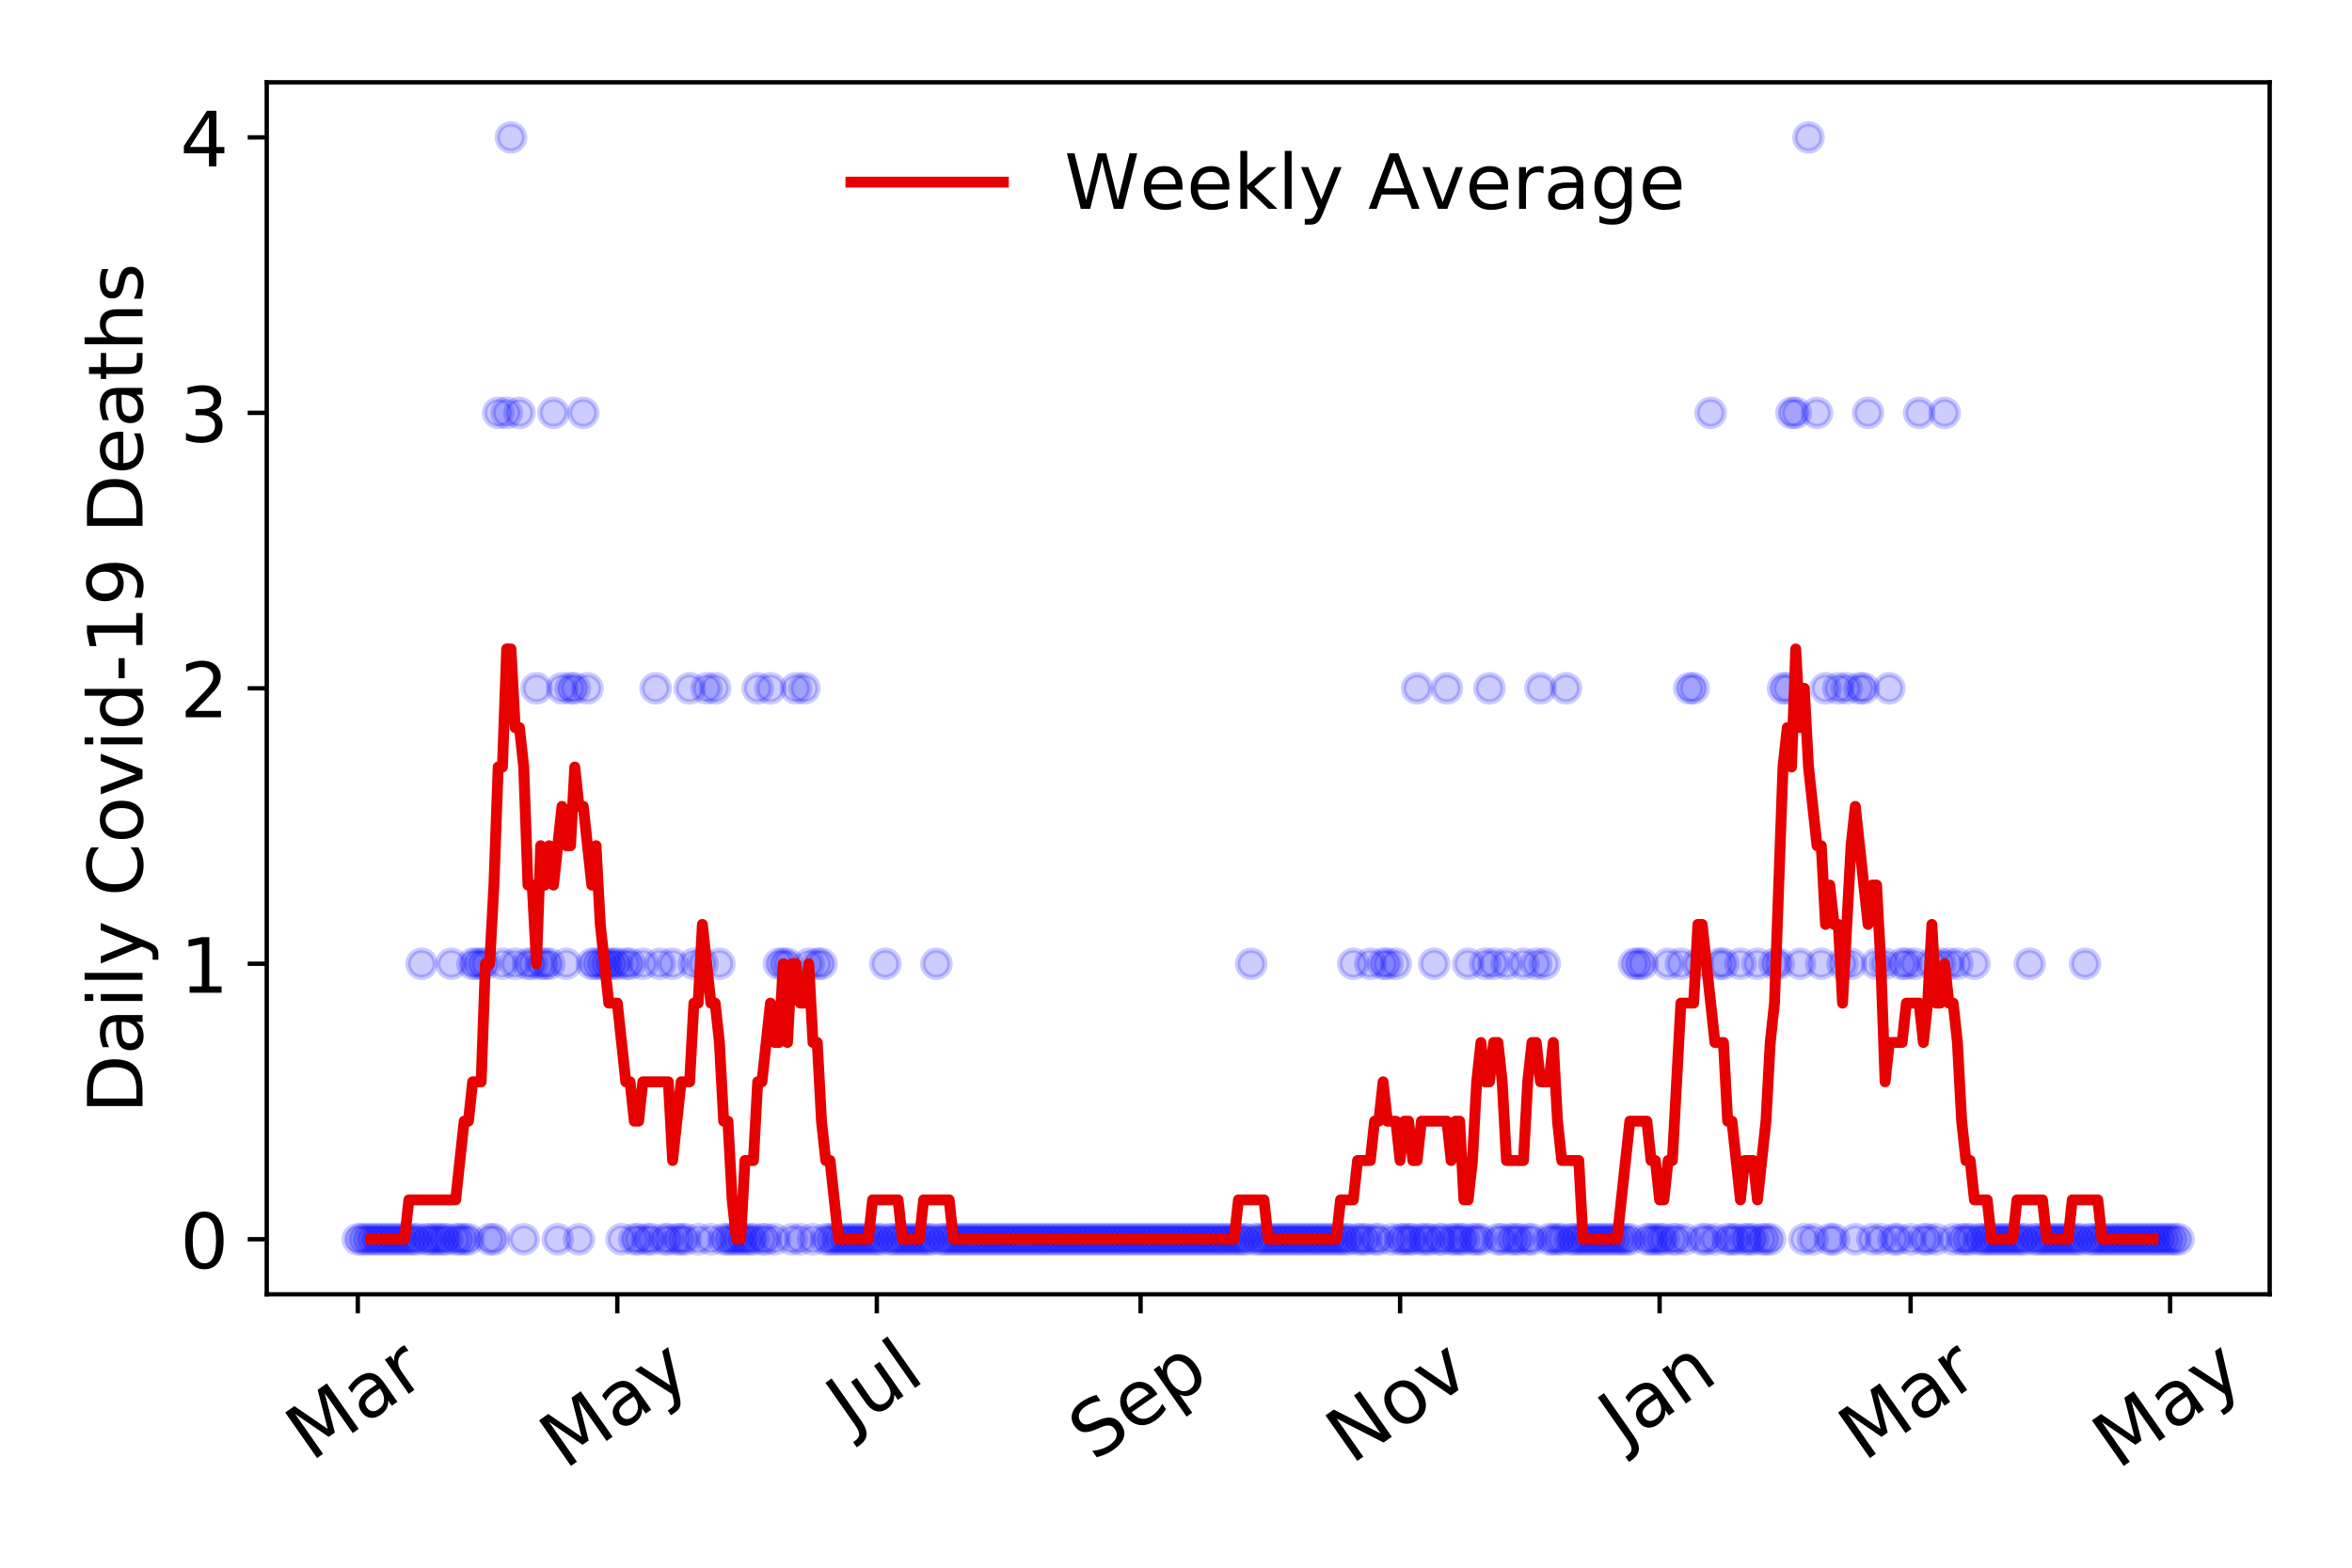 <?xml version="1.0" encoding="utf-8" standalone="no"?>
<!DOCTYPE svg PUBLIC "-//W3C//DTD SVG 1.1//EN"
  "http://www.w3.org/Graphics/SVG/1.1/DTD/svg11.dtd">
<!-- Created with matplotlib (https://matplotlib.org/) -->
<svg height="288pt" version="1.1" viewBox="0 0 432 288" width="432pt" xmlns="http://www.w3.org/2000/svg" xmlns:xlink="http://www.w3.org/1999/xlink">
 <defs>
  <style type="text/css">
*{stroke-linecap:butt;stroke-linejoin:round;}
  </style>
 </defs>
 <g id="figure_1">
  <g id="patch_1">
   <path d="M 0 288 
L 432 288 
L 432 0 
L 0 0 
z
" style="fill:#ffffff;"/>
  </g>
  <g id="axes_1">
   <g id="patch_2">
    <path d="M 48.995 237.778 
L 416.88 237.778 
L 416.88 15.12 
L 48.995 15.12 
z
" style="fill:#ffffff;"/>
   </g>
   <g id="matplotlib.axis_1">
    <g id="xtick_1">
     <g id="line2d_1">
      <defs>
       <path d="M 0 0 
L 0 3.5 
" id="mbd790f7794" style="stroke:#000000;stroke-width:0.8;"/>
      </defs>
      <g>
       <use style="stroke:#000000;stroke-width:0.8;" x="65.717" xlink:href="#mbd790f7794" y="237.778"/>
      </g>
     </g>
     <g id="text_1">
      <!-- Mar -->
      <defs>
       <path d="M 9.812 72.906 
L 24.516 72.906 
L 43.109 23.297 
L 61.812 72.906 
L 76.516 72.906 
L 76.516 0 
L 66.891 0 
L 66.891 64.016 
L 48.094 14.016 
L 38.188 14.016 
L 19.391 64.016 
L 19.391 0 
L 9.812 0 
z
" id="DejaVuSans-77"/>
       <path d="M 34.281 27.484 
Q 23.391 27.484 19.188 25 
Q 14.984 22.516 14.984 16.5 
Q 14.984 11.719 18.141 8.906 
Q 21.297 6.109 26.703 6.109 
Q 34.188 6.109 38.703 11.406 
Q 43.219 16.703 43.219 25.484 
L 43.219 27.484 
z
M 52.203 31.203 
L 52.203 0 
L 43.219 0 
L 43.219 8.297 
Q 40.141 3.328 35.547 0.953 
Q 30.953 -1.422 24.312 -1.422 
Q 15.922 -1.422 10.953 3.297 
Q 6 8.016 6 15.922 
Q 6 25.141 12.172 29.828 
Q 18.359 34.516 30.609 34.516 
L 43.219 34.516 
L 43.219 35.406 
Q 43.219 41.609 39.141 45 
Q 35.062 48.391 27.688 48.391 
Q 23 48.391 18.547 47.266 
Q 14.109 46.141 10.016 43.891 
L 10.016 52.203 
Q 14.938 54.109 19.578 55.047 
Q 24.219 56 28.609 56 
Q 40.484 56 46.344 49.844 
Q 52.203 43.703 52.203 31.203 
z
" id="DejaVuSans-97"/>
       <path d="M 41.109 46.297 
Q 39.594 47.172 37.812 47.578 
Q 36.031 48 33.891 48 
Q 26.266 48 22.188 43.047 
Q 18.109 38.094 18.109 28.812 
L 18.109 0 
L 9.078 0 
L 9.078 54.688 
L 18.109 54.688 
L 18.109 46.188 
Q 20.953 51.172 25.484 53.578 
Q 30.031 56 36.531 56 
Q 37.453 56 38.578 55.875 
Q 39.703 55.766 41.062 55.516 
z
" id="DejaVuSans-114"/>
      </defs>
      <g transform="translate(57.114 268.643)rotate(-35)scale(0.14 -0.14)">
       <use xlink:href="#DejaVuSans-77"/>
       <use x="86.279" xlink:href="#DejaVuSans-97"/>
       <use x="147.559" xlink:href="#DejaVuSans-114"/>
      </g>
     </g>
    </g>
    <g id="xtick_2">
     <g id="line2d_2">
      <g>
       <use style="stroke:#000000;stroke-width:0.8;" x="113.383" xlink:href="#mbd790f7794" y="237.778"/>
      </g>
     </g>
     <g id="text_2">
      <!-- May -->
      <defs>
       <path d="M 32.172 -5.078 
Q 28.375 -14.844 24.75 -17.812 
Q 21.141 -20.797 15.094 -20.797 
L 7.906 -20.797 
L 7.906 -13.281 
L 13.188 -13.281 
Q 16.891 -13.281 18.938 -11.516 
Q 21 -9.766 23.484 -3.219 
L 25.094 0.875 
L 2.984 54.688 
L 12.5 54.688 
L 29.594 11.922 
L 46.688 54.688 
L 56.203 54.688 
z
" id="DejaVuSans-121"/>
      </defs>
      <g transform="translate(103.743 270.094)rotate(-35)scale(0.14 -0.14)">
       <use xlink:href="#DejaVuSans-77"/>
       <use x="86.279" xlink:href="#DejaVuSans-97"/>
       <use x="147.559" xlink:href="#DejaVuSans-121"/>
      </g>
     </g>
    </g>
    <g id="xtick_3">
     <g id="line2d_3">
      <g>
       <use style="stroke:#000000;stroke-width:0.8;" x="161.048" xlink:href="#mbd790f7794" y="237.778"/>
      </g>
     </g>
     <g id="text_3">
      <!-- Jul -->
      <defs>
       <path d="M 9.812 72.906 
L 19.672 72.906 
L 19.672 5.078 
Q 19.672 -8.109 14.672 -14.062 
Q 9.672 -20.016 -1.422 -20.016 
L -5.172 -20.016 
L -5.172 -11.719 
L -2.094 -11.719 
Q 4.438 -11.719 7.125 -8.047 
Q 9.812 -4.391 9.812 5.078 
z
" id="DejaVuSans-74"/>
       <path d="M 8.5 21.578 
L 8.5 54.688 
L 17.484 54.688 
L 17.484 21.922 
Q 17.484 14.156 20.5 10.266 
Q 23.531 6.391 29.594 6.391 
Q 36.859 6.391 41.078 11.031 
Q 45.312 15.672 45.312 23.688 
L 45.312 54.688 
L 54.297 54.688 
L 54.297 0 
L 45.312 0 
L 45.312 8.406 
Q 42.047 3.422 37.719 1 
Q 33.406 -1.422 27.688 -1.422 
Q 18.266 -1.422 13.375 4.438 
Q 8.5 10.297 8.5 21.578 
z
M 31.109 56 
z
" id="DejaVuSans-117"/>
       <path d="M 9.422 75.984 
L 18.406 75.984 
L 18.406 0 
L 9.422 0 
z
" id="DejaVuSans-108"/>
      </defs>
      <g transform="translate(156.346 263.181)rotate(-35)scale(0.14 -0.14)">
       <use xlink:href="#DejaVuSans-74"/>
       <use x="29.492" xlink:href="#DejaVuSans-117"/>
       <use x="92.871" xlink:href="#DejaVuSans-108"/>
      </g>
     </g>
    </g>
    <g id="xtick_4">
     <g id="line2d_4">
      <g>
       <use style="stroke:#000000;stroke-width:0.8;" x="209.495" xlink:href="#mbd790f7794" y="237.778"/>
      </g>
     </g>
     <g id="text_4">
      <!-- Sep -->
      <defs>
       <path d="M 53.516 70.516 
L 53.516 60.891 
Q 47.906 63.578 42.922 64.891 
Q 37.938 66.219 33.297 66.219 
Q 25.25 66.219 20.875 63.094 
Q 16.5 59.969 16.5 54.203 
Q 16.5 49.359 19.406 46.891 
Q 22.312 44.438 30.422 42.922 
L 36.375 41.703 
Q 47.406 39.594 52.656 34.297 
Q 57.906 29 57.906 20.125 
Q 57.906 9.516 50.797 4.047 
Q 43.703 -1.422 29.984 -1.422 
Q 24.812 -1.422 18.969 -0.25 
Q 13.141 0.922 6.891 3.219 
L 6.891 13.375 
Q 12.891 10.016 18.656 8.297 
Q 24.422 6.594 29.984 6.594 
Q 38.422 6.594 43.016 9.906 
Q 47.609 13.234 47.609 19.391 
Q 47.609 24.75 44.312 27.781 
Q 41.016 30.812 33.5 32.328 
L 27.484 33.5 
Q 16.453 35.688 11.516 40.375 
Q 6.594 45.062 6.594 53.422 
Q 6.594 63.094 13.406 68.656 
Q 20.219 74.219 32.172 74.219 
Q 37.312 74.219 42.625 73.281 
Q 47.953 72.359 53.516 70.516 
z
" id="DejaVuSans-83"/>
       <path d="M 56.203 29.594 
L 56.203 25.203 
L 14.891 25.203 
Q 15.484 15.922 20.484 11.062 
Q 25.484 6.203 34.422 6.203 
Q 39.594 6.203 44.453 7.469 
Q 49.312 8.734 54.109 11.281 
L 54.109 2.781 
Q 49.266 0.734 44.188 -0.344 
Q 39.109 -1.422 33.891 -1.422 
Q 20.797 -1.422 13.156 6.188 
Q 5.516 13.812 5.516 26.812 
Q 5.516 40.234 12.766 48.109 
Q 20.016 56 32.328 56 
Q 43.359 56 49.781 48.891 
Q 56.203 41.797 56.203 29.594 
z
M 47.219 32.234 
Q 47.125 39.594 43.094 43.984 
Q 39.062 48.391 32.422 48.391 
Q 24.906 48.391 20.391 44.141 
Q 15.875 39.891 15.188 32.172 
z
" id="DejaVuSans-101"/>
       <path d="M 18.109 8.203 
L 18.109 -20.797 
L 9.078 -20.797 
L 9.078 54.688 
L 18.109 54.688 
L 18.109 46.391 
Q 20.953 51.266 25.266 53.625 
Q 29.594 56 35.594 56 
Q 45.562 56 51.781 48.094 
Q 58.016 40.188 58.016 27.297 
Q 58.016 14.406 51.781 6.484 
Q 45.562 -1.422 35.594 -1.422 
Q 29.594 -1.422 25.266 0.953 
Q 20.953 3.328 18.109 8.203 
z
M 48.688 27.297 
Q 48.688 37.203 44.609 42.844 
Q 40.531 48.484 33.406 48.484 
Q 26.266 48.484 22.188 42.844 
Q 18.109 37.203 18.109 27.297 
Q 18.109 17.391 22.188 11.75 
Q 26.266 6.109 33.406 6.109 
Q 40.531 6.109 44.609 11.75 
Q 48.688 17.391 48.688 27.297 
z
" id="DejaVuSans-112"/>
      </defs>
      <g transform="translate(200.902 268.629)rotate(-35)scale(0.14 -0.14)">
       <use xlink:href="#DejaVuSans-83"/>
       <use x="63.477" xlink:href="#DejaVuSans-101"/>
       <use x="125" xlink:href="#DejaVuSans-112"/>
      </g>
     </g>
    </g>
    <g id="xtick_5">
     <g id="line2d_5">
      <g>
       <use style="stroke:#000000;stroke-width:0.8;" x="257.161" xlink:href="#mbd790f7794" y="237.778"/>
      </g>
     </g>
     <g id="text_5">
      <!-- Nov -->
      <defs>
       <path d="M 9.812 72.906 
L 23.094 72.906 
L 55.422 11.922 
L 55.422 72.906 
L 64.984 72.906 
L 64.984 0 
L 51.703 0 
L 19.391 60.984 
L 19.391 0 
L 9.812 0 
z
" id="DejaVuSans-78"/>
       <path d="M 30.609 48.391 
Q 23.391 48.391 19.188 42.75 
Q 14.984 37.109 14.984 27.297 
Q 14.984 17.484 19.156 11.844 
Q 23.344 6.203 30.609 6.203 
Q 37.797 6.203 41.984 11.859 
Q 46.188 17.531 46.188 27.297 
Q 46.188 37.016 41.984 42.703 
Q 37.797 48.391 30.609 48.391 
z
M 30.609 56 
Q 42.328 56 49.016 48.375 
Q 55.719 40.766 55.719 27.297 
Q 55.719 13.875 49.016 6.219 
Q 42.328 -1.422 30.609 -1.422 
Q 18.844 -1.422 12.172 6.219 
Q 5.516 13.875 5.516 27.297 
Q 5.516 40.766 12.172 48.375 
Q 18.844 56 30.609 56 
z
" id="DejaVuSans-111"/>
       <path d="M 2.984 54.688 
L 12.5 54.688 
L 29.594 8.797 
L 46.688 54.688 
L 56.203 54.688 
L 35.688 0 
L 23.484 0 
z
" id="DejaVuSans-118"/>
      </defs>
      <g transform="translate(248.185 269.166)rotate(-35)scale(0.14 -0.14)">
       <use xlink:href="#DejaVuSans-78"/>
       <use x="74.805" xlink:href="#DejaVuSans-111"/>
       <use x="135.986" xlink:href="#DejaVuSans-118"/>
      </g>
     </g>
    </g>
    <g id="xtick_6">
     <g id="line2d_6">
      <g>
       <use style="stroke:#000000;stroke-width:0.8;" x="304.827" xlink:href="#mbd790f7794" y="237.778"/>
      </g>
     </g>
     <g id="text_6">
      <!-- Jan -->
      <defs>
       <path d="M 54.891 33.016 
L 54.891 0 
L 45.906 0 
L 45.906 32.719 
Q 45.906 40.484 42.875 44.328 
Q 39.844 48.188 33.797 48.188 
Q 26.516 48.188 22.312 43.547 
Q 18.109 38.922 18.109 30.906 
L 18.109 0 
L 9.078 0 
L 9.078 54.688 
L 18.109 54.688 
L 18.109 46.188 
Q 21.344 51.125 25.703 53.562 
Q 30.078 56 35.797 56 
Q 45.219 56 50.047 50.172 
Q 54.891 44.344 54.891 33.016 
z
" id="DejaVuSans-110"/>
      </defs>
      <g transform="translate(298.203 265.871)rotate(-35)scale(0.14 -0.14)">
       <use xlink:href="#DejaVuSans-74"/>
       <use x="29.492" xlink:href="#DejaVuSans-97"/>
       <use x="90.771" xlink:href="#DejaVuSans-110"/>
      </g>
     </g>
    </g>
    <g id="xtick_7">
     <g id="line2d_7">
      <g>
       <use style="stroke:#000000;stroke-width:0.8;" x="350.93" xlink:href="#mbd790f7794" y="237.778"/>
      </g>
     </g>
     <g id="text_7">
      <!-- Mar -->
      <g transform="translate(342.327 268.643)rotate(-35)scale(0.14 -0.14)">
       <use xlink:href="#DejaVuSans-77"/>
       <use x="86.279" xlink:href="#DejaVuSans-97"/>
       <use x="147.559" xlink:href="#DejaVuSans-114"/>
      </g>
     </g>
    </g>
    <g id="xtick_8">
     <g id="line2d_8">
      <g>
       <use style="stroke:#000000;stroke-width:0.8;" x="398.595" xlink:href="#mbd790f7794" y="237.778"/>
      </g>
     </g>
     <g id="text_8">
      <!-- May -->
      <g transform="translate(388.956 270.094)rotate(-35)scale(0.14 -0.14)">
       <use xlink:href="#DejaVuSans-77"/>
       <use x="86.279" xlink:href="#DejaVuSans-97"/>
       <use x="147.559" xlink:href="#DejaVuSans-121"/>
      </g>
     </g>
    </g>
   </g>
   <g id="matplotlib.axis_2">
    <g id="ytick_1">
     <g id="line2d_9">
      <defs>
       <path d="M 0 0 
L -3.5 0 
" id="maf797301d8" style="stroke:#000000;stroke-width:0.8;"/>
      </defs>
      <g>
       <use style="stroke:#000000;stroke-width:0.8;" x="48.995" xlink:href="#maf797301d8" y="227.657"/>
      </g>
     </g>
     <g id="text_9">
      <!-- 0 -->
      <defs>
       <path d="M 31.781 66.406 
Q 24.172 66.406 20.328 58.906 
Q 16.5 51.422 16.5 36.375 
Q 16.5 21.391 20.328 13.891 
Q 24.172 6.391 31.781 6.391 
Q 39.453 6.391 43.281 13.891 
Q 47.125 21.391 47.125 36.375 
Q 47.125 51.422 43.281 58.906 
Q 39.453 66.406 31.781 66.406 
z
M 31.781 74.219 
Q 44.047 74.219 50.516 64.516 
Q 56.984 54.828 56.984 36.375 
Q 56.984 17.969 50.516 8.266 
Q 44.047 -1.422 31.781 -1.422 
Q 19.531 -1.422 13.062 8.266 
Q 6.594 17.969 6.594 36.375 
Q 6.594 54.828 13.062 64.516 
Q 19.531 74.219 31.781 74.219 
z
" id="DejaVuSans-48"/>
      </defs>
      <g transform="translate(33.087 232.976)scale(0.14 -0.14)">
       <use xlink:href="#DejaVuSans-48"/>
      </g>
     </g>
    </g>
    <g id="ytick_2">
     <g id="line2d_10">
      <g>
       <use style="stroke:#000000;stroke-width:0.8;" x="48.995" xlink:href="#maf797301d8" y="177.053"/>
      </g>
     </g>
     <g id="text_10">
      <!-- 1 -->
      <defs>
       <path d="M 12.406 8.297 
L 28.516 8.297 
L 28.516 63.922 
L 10.984 60.406 
L 10.984 69.391 
L 28.422 72.906 
L 38.281 72.906 
L 38.281 8.297 
L 54.391 8.297 
L 54.391 0 
L 12.406 0 
z
" id="DejaVuSans-49"/>
      </defs>
      <g transform="translate(33.087 182.372)scale(0.14 -0.14)">
       <use xlink:href="#DejaVuSans-49"/>
      </g>
     </g>
    </g>
    <g id="ytick_3">
     <g id="line2d_11">
      <g>
       <use style="stroke:#000000;stroke-width:0.8;" x="48.995" xlink:href="#maf797301d8" y="126.449"/>
      </g>
     </g>
     <g id="text_11">
      <!-- 2 -->
      <defs>
       <path d="M 19.188 8.297 
L 53.609 8.297 
L 53.609 0 
L 7.328 0 
L 7.328 8.297 
Q 12.938 14.109 22.625 23.891 
Q 32.328 33.688 34.812 36.531 
Q 39.547 41.844 41.422 45.531 
Q 43.312 49.219 43.312 52.781 
Q 43.312 58.594 39.234 62.25 
Q 35.156 65.922 28.609 65.922 
Q 23.969 65.922 18.812 64.312 
Q 13.672 62.703 7.812 59.422 
L 7.812 69.391 
Q 13.766 71.781 18.938 73 
Q 24.125 74.219 28.422 74.219 
Q 39.75 74.219 46.484 68.547 
Q 53.219 62.891 53.219 53.422 
Q 53.219 48.922 51.531 44.891 
Q 49.859 40.875 45.406 35.406 
Q 44.188 33.984 37.641 27.219 
Q 31.109 20.453 19.188 8.297 
z
" id="DejaVuSans-50"/>
      </defs>
      <g transform="translate(33.087 131.768)scale(0.14 -0.14)">
       <use xlink:href="#DejaVuSans-50"/>
      </g>
     </g>
    </g>
    <g id="ytick_4">
     <g id="line2d_12">
      <g>
       <use style="stroke:#000000;stroke-width:0.8;" x="48.995" xlink:href="#maf797301d8" y="75.845"/>
      </g>
     </g>
     <g id="text_12">
      <!-- 3 -->
      <defs>
       <path d="M 40.578 39.312 
Q 47.656 37.797 51.625 33 
Q 55.609 28.219 55.609 21.188 
Q 55.609 10.406 48.188 4.484 
Q 40.766 -1.422 27.094 -1.422 
Q 22.516 -1.422 17.656 -0.516 
Q 12.797 0.391 7.625 2.203 
L 7.625 11.719 
Q 11.719 9.328 16.594 8.109 
Q 21.484 6.891 26.812 6.891 
Q 36.078 6.891 40.938 10.547 
Q 45.797 14.203 45.797 21.188 
Q 45.797 27.641 41.281 31.266 
Q 36.766 34.906 28.719 34.906 
L 20.219 34.906 
L 20.219 43.016 
L 29.109 43.016 
Q 36.375 43.016 40.234 45.922 
Q 44.094 48.828 44.094 54.297 
Q 44.094 59.906 40.109 62.906 
Q 36.141 65.922 28.719 65.922 
Q 24.656 65.922 20.016 65.031 
Q 15.375 64.156 9.812 62.312 
L 9.812 71.094 
Q 15.438 72.656 20.344 73.438 
Q 25.25 74.219 29.594 74.219 
Q 40.828 74.219 47.359 69.109 
Q 53.906 64.016 53.906 55.328 
Q 53.906 49.266 50.438 45.094 
Q 46.969 40.922 40.578 39.312 
z
" id="DejaVuSans-51"/>
      </defs>
      <g transform="translate(33.087 81.164)scale(0.14 -0.14)">
       <use xlink:href="#DejaVuSans-51"/>
      </g>
     </g>
    </g>
    <g id="ytick_5">
     <g id="line2d_13">
      <g>
       <use style="stroke:#000000;stroke-width:0.8;" x="48.995" xlink:href="#maf797301d8" y="25.241"/>
      </g>
     </g>
     <g id="text_13">
      <!-- 4 -->
      <defs>
       <path d="M 37.797 64.312 
L 12.891 25.391 
L 37.797 25.391 
z
M 35.203 72.906 
L 47.609 72.906 
L 47.609 25.391 
L 58.016 25.391 
L 58.016 17.188 
L 47.609 17.188 
L 47.609 0 
L 37.797 0 
L 37.797 17.188 
L 4.891 17.188 
L 4.891 26.703 
z
" id="DejaVuSans-52"/>
      </defs>
      <g transform="translate(33.087 30.56)scale(0.14 -0.14)">
       <use xlink:href="#DejaVuSans-52"/>
      </g>
     </g>
    </g>
    <g id="text_14">
     <!-- Daily Covid-19 Deaths -->
     <defs>
      <path d="M 19.672 64.797 
L 19.672 8.109 
L 31.594 8.109 
Q 46.688 8.109 53.688 14.938 
Q 60.688 21.781 60.688 36.531 
Q 60.688 51.172 53.688 57.984 
Q 46.688 64.797 31.594 64.797 
z
M 9.812 72.906 
L 30.078 72.906 
Q 51.266 72.906 61.172 64.094 
Q 71.094 55.281 71.094 36.531 
Q 71.094 17.672 61.125 8.828 
Q 51.172 0 30.078 0 
L 9.812 0 
z
" id="DejaVuSans-68"/>
      <path d="M 9.422 54.688 
L 18.406 54.688 
L 18.406 0 
L 9.422 0 
z
M 9.422 75.984 
L 18.406 75.984 
L 18.406 64.594 
L 9.422 64.594 
z
" id="DejaVuSans-105"/>
      <path id="DejaVuSans-32"/>
      <path d="M 64.406 67.281 
L 64.406 56.891 
Q 59.422 61.531 53.781 63.812 
Q 48.141 66.109 41.797 66.109 
Q 29.297 66.109 22.656 58.469 
Q 16.016 50.828 16.016 36.375 
Q 16.016 21.969 22.656 14.328 
Q 29.297 6.688 41.797 6.688 
Q 48.141 6.688 53.781 8.984 
Q 59.422 11.281 64.406 15.922 
L 64.406 5.609 
Q 59.234 2.094 53.438 0.328 
Q 47.656 -1.422 41.219 -1.422 
Q 24.656 -1.422 15.125 8.703 
Q 5.609 18.844 5.609 36.375 
Q 5.609 53.953 15.125 64.078 
Q 24.656 74.219 41.219 74.219 
Q 47.75 74.219 53.531 72.484 
Q 59.328 70.75 64.406 67.281 
z
" id="DejaVuSans-67"/>
      <path d="M 45.406 46.391 
L 45.406 75.984 
L 54.391 75.984 
L 54.391 0 
L 45.406 0 
L 45.406 8.203 
Q 42.578 3.328 38.25 0.953 
Q 33.938 -1.422 27.875 -1.422 
Q 17.969 -1.422 11.734 6.484 
Q 5.516 14.406 5.516 27.297 
Q 5.516 40.188 11.734 48.094 
Q 17.969 56 27.875 56 
Q 33.938 56 38.25 53.625 
Q 42.578 51.266 45.406 46.391 
z
M 14.797 27.297 
Q 14.797 17.391 18.875 11.75 
Q 22.953 6.109 30.078 6.109 
Q 37.203 6.109 41.297 11.75 
Q 45.406 17.391 45.406 27.297 
Q 45.406 37.203 41.297 42.844 
Q 37.203 48.484 30.078 48.484 
Q 22.953 48.484 18.875 42.844 
Q 14.797 37.203 14.797 27.297 
z
" id="DejaVuSans-100"/>
      <path d="M 4.891 31.391 
L 31.203 31.391 
L 31.203 23.391 
L 4.891 23.391 
z
" id="DejaVuSans-45"/>
      <path d="M 10.984 1.516 
L 10.984 10.5 
Q 14.703 8.734 18.5 7.812 
Q 22.312 6.891 25.984 6.891 
Q 35.75 6.891 40.891 13.453 
Q 46.047 20.016 46.781 33.406 
Q 43.953 29.203 39.594 26.953 
Q 35.25 24.703 29.984 24.703 
Q 19.047 24.703 12.672 31.312 
Q 6.297 37.938 6.297 49.422 
Q 6.297 60.641 12.938 67.422 
Q 19.578 74.219 30.609 74.219 
Q 43.266 74.219 49.922 64.516 
Q 56.594 54.828 56.594 36.375 
Q 56.594 19.141 48.406 8.859 
Q 40.234 -1.422 26.422 -1.422 
Q 22.703 -1.422 18.891 -0.688 
Q 15.094 0.047 10.984 1.516 
z
M 30.609 32.422 
Q 37.25 32.422 41.125 36.953 
Q 45.016 41.5 45.016 49.422 
Q 45.016 57.281 41.125 61.844 
Q 37.25 66.406 30.609 66.406 
Q 23.969 66.406 20.094 61.844 
Q 16.219 57.281 16.219 49.422 
Q 16.219 41.5 20.094 36.953 
Q 23.969 32.422 30.609 32.422 
z
" id="DejaVuSans-57"/>
      <path d="M 18.312 70.219 
L 18.312 54.688 
L 36.812 54.688 
L 36.812 47.703 
L 18.312 47.703 
L 18.312 18.016 
Q 18.312 11.328 20.141 9.422 
Q 21.969 7.516 27.594 7.516 
L 36.812 7.516 
L 36.812 0 
L 27.594 0 
Q 17.188 0 13.234 3.875 
Q 9.281 7.766 9.281 18.016 
L 9.281 47.703 
L 2.688 47.703 
L 2.688 54.688 
L 9.281 54.688 
L 9.281 70.219 
z
" id="DejaVuSans-116"/>
      <path d="M 54.891 33.016 
L 54.891 0 
L 45.906 0 
L 45.906 32.719 
Q 45.906 40.484 42.875 44.328 
Q 39.844 48.188 33.797 48.188 
Q 26.516 48.188 22.312 43.547 
Q 18.109 38.922 18.109 30.906 
L 18.109 0 
L 9.078 0 
L 9.078 75.984 
L 18.109 75.984 
L 18.109 46.188 
Q 21.344 51.125 25.703 53.562 
Q 30.078 56 35.797 56 
Q 45.219 56 50.047 50.172 
Q 54.891 44.344 54.891 33.016 
z
" id="DejaVuSans-104"/>
      <path d="M 44.281 53.078 
L 44.281 44.578 
Q 40.484 46.531 36.375 47.5 
Q 32.281 48.484 27.875 48.484 
Q 21.188 48.484 17.844 46.438 
Q 14.5 44.391 14.5 40.281 
Q 14.5 37.156 16.891 35.375 
Q 19.281 33.594 26.516 31.984 
L 29.594 31.297 
Q 39.156 29.25 43.188 25.516 
Q 47.219 21.781 47.219 15.094 
Q 47.219 7.469 41.188 3.016 
Q 35.156 -1.422 24.609 -1.422 
Q 20.219 -1.422 15.453 -0.562 
Q 10.688 0.297 5.422 2 
L 5.422 11.281 
Q 10.406 8.688 15.234 7.391 
Q 20.062 6.109 24.812 6.109 
Q 31.156 6.109 34.562 8.281 
Q 37.984 10.453 37.984 14.406 
Q 37.984 18.062 35.516 20.016 
Q 33.062 21.969 24.703 23.781 
L 21.578 24.516 
Q 13.234 26.266 9.516 29.906 
Q 5.812 33.547 5.812 39.891 
Q 5.812 47.609 11.281 51.797 
Q 16.75 56 26.812 56 
Q 31.781 56 36.172 55.266 
Q 40.578 54.547 44.281 53.078 
z
" id="DejaVuSans-115"/>
     </defs>
     <g transform="translate(26.176 204.56)rotate(-90)scale(0.14 -0.14)">
      <use xlink:href="#DejaVuSans-68"/>
      <use x="77.002" xlink:href="#DejaVuSans-97"/>
      <use x="138.281" xlink:href="#DejaVuSans-105"/>
      <use x="166.064" xlink:href="#DejaVuSans-108"/>
      <use x="193.848" xlink:href="#DejaVuSans-121"/>
      <use x="253.027" xlink:href="#DejaVuSans-32"/>
      <use x="284.814" xlink:href="#DejaVuSans-67"/>
      <use x="354.639" xlink:href="#DejaVuSans-111"/>
      <use x="415.82" xlink:href="#DejaVuSans-118"/>
      <use x="475" xlink:href="#DejaVuSans-105"/>
      <use x="502.783" xlink:href="#DejaVuSans-100"/>
      <use x="566.26" xlink:href="#DejaVuSans-45"/>
      <use x="602.344" xlink:href="#DejaVuSans-49"/>
      <use x="665.967" xlink:href="#DejaVuSans-57"/>
      <use x="729.59" xlink:href="#DejaVuSans-32"/>
      <use x="761.377" xlink:href="#DejaVuSans-68"/>
      <use x="838.379" xlink:href="#DejaVuSans-101"/>
      <use x="899.902" xlink:href="#DejaVuSans-97"/>
      <use x="961.182" xlink:href="#DejaVuSans-116"/>
      <use x="1000.391" xlink:href="#DejaVuSans-104"/>
      <use x="1063.77" xlink:href="#DejaVuSans-115"/>
     </g>
    </g>
   </g>
   <g id="line2d_14">
    <defs>
     <path d="M 0 2.5 
C 0.663 2.5 1.299 2.237 1.768 1.768 
C 2.237 1.299 2.5 0.663 2.5 0 
C 2.5 -0.663 2.237 -1.299 1.768 -1.768 
C 1.299 -2.237 0.663 -2.5 0 -2.5 
C -0.663 -2.5 -1.299 -2.237 -1.768 -1.768 
C -2.237 -1.299 -2.5 -0.663 -2.5 0 
C -2.5 0.663 -2.237 1.299 -1.768 1.768 
C -1.299 2.237 -0.663 2.5 0 2.5 
z
" id="m6ca03e405a" style="stroke:#0000ff;stroke-opacity:0.2;"/>
    </defs>
    <g clip-path="url(#pf79fd1b145)">
     <use style="fill:#0000ff;fill-opacity:0.2;stroke:#0000ff;stroke-opacity:0.2;" x="65.717" xlink:href="#m6ca03e405a" y="227.657"/>
     <use style="fill:#0000ff;fill-opacity:0.2;stroke:#0000ff;stroke-opacity:0.2;" x="66.498" xlink:href="#m6ca03e405a" y="227.657"/>
     <use style="fill:#0000ff;fill-opacity:0.2;stroke:#0000ff;stroke-opacity:0.2;" x="67.28" xlink:href="#m6ca03e405a" y="227.657"/>
     <use style="fill:#0000ff;fill-opacity:0.2;stroke:#0000ff;stroke-opacity:0.2;" x="68.061" xlink:href="#m6ca03e405a" y="227.657"/>
     <use style="fill:#0000ff;fill-opacity:0.2;stroke:#0000ff;stroke-opacity:0.2;" x="68.843" xlink:href="#m6ca03e405a" y="227.657"/>
     <use style="fill:#0000ff;fill-opacity:0.2;stroke:#0000ff;stroke-opacity:0.2;" x="69.624" xlink:href="#m6ca03e405a" y="227.657"/>
     <use style="fill:#0000ff;fill-opacity:0.2;stroke:#0000ff;stroke-opacity:0.2;" x="70.405" xlink:href="#m6ca03e405a" y="227.657"/>
     <use style="fill:#0000ff;fill-opacity:0.2;stroke:#0000ff;stroke-opacity:0.2;" x="71.187" xlink:href="#m6ca03e405a" y="227.657"/>
     <use style="fill:#0000ff;fill-opacity:0.2;stroke:#0000ff;stroke-opacity:0.2;" x="71.968" xlink:href="#m6ca03e405a" y="227.657"/>
     <use style="fill:#0000ff;fill-opacity:0.2;stroke:#0000ff;stroke-opacity:0.2;" x="72.75" xlink:href="#m6ca03e405a" y="227.657"/>
     <use style="fill:#0000ff;fill-opacity:0.2;stroke:#0000ff;stroke-opacity:0.2;" x="73.531" xlink:href="#m6ca03e405a" y="227.657"/>
     <use style="fill:#0000ff;fill-opacity:0.2;stroke:#0000ff;stroke-opacity:0.2;" x="74.312" xlink:href="#m6ca03e405a" y="227.657"/>
     <use style="fill:#0000ff;fill-opacity:0.2;stroke:#0000ff;stroke-opacity:0.2;" x="75.094" xlink:href="#m6ca03e405a" y="227.657"/>
     <use style="fill:#0000ff;fill-opacity:0.2;stroke:#0000ff;stroke-opacity:0.2;" x="75.875" xlink:href="#m6ca03e405a" y="227.657"/>
     <use style="fill:#0000ff;fill-opacity:0.2;stroke:#0000ff;stroke-opacity:0.2;" x="76.657" xlink:href="#m6ca03e405a" y="227.657"/>
     <use style="fill:#0000ff;fill-opacity:0.2;stroke:#0000ff;stroke-opacity:0.2;" x="77.438" xlink:href="#m6ca03e405a" y="177.053"/>
     <use style="fill:#0000ff;fill-opacity:0.2;stroke:#0000ff;stroke-opacity:0.2;" x="78.22" xlink:href="#m6ca03e405a" y="227.657"/>
     <use style="fill:#0000ff;fill-opacity:0.2;stroke:#0000ff;stroke-opacity:0.2;" x="79.001" xlink:href="#m6ca03e405a" y="227.657"/>
     <use style="fill:#0000ff;fill-opacity:0.2;stroke:#0000ff;stroke-opacity:0.2;" x="79.782" xlink:href="#m6ca03e405a" y="227.657"/>
     <use style="fill:#0000ff;fill-opacity:0.2;stroke:#0000ff;stroke-opacity:0.2;" x="80.564" xlink:href="#m6ca03e405a" y="227.657"/>
     <use style="fill:#0000ff;fill-opacity:0.2;stroke:#0000ff;stroke-opacity:0.2;" x="81.345" xlink:href="#m6ca03e405a" y="227.657"/>
     <use style="fill:#0000ff;fill-opacity:0.2;stroke:#0000ff;stroke-opacity:0.2;" x="82.127" xlink:href="#m6ca03e405a" y="227.657"/>
     <use style="fill:#0000ff;fill-opacity:0.2;stroke:#0000ff;stroke-opacity:0.2;" x="82.908" xlink:href="#m6ca03e405a" y="177.053"/>
     <use style="fill:#0000ff;fill-opacity:0.2;stroke:#0000ff;stroke-opacity:0.2;" x="83.689" xlink:href="#m6ca03e405a" y="227.657"/>
     <use style="fill:#0000ff;fill-opacity:0.2;stroke:#0000ff;stroke-opacity:0.2;" x="84.471" xlink:href="#m6ca03e405a" y="227.657"/>
     <use style="fill:#0000ff;fill-opacity:0.2;stroke:#0000ff;stroke-opacity:0.2;" x="85.252" xlink:href="#m6ca03e405a" y="227.657"/>
     <use style="fill:#0000ff;fill-opacity:0.2;stroke:#0000ff;stroke-opacity:0.2;" x="86.034" xlink:href="#m6ca03e405a" y="227.657"/>
     <use style="fill:#0000ff;fill-opacity:0.2;stroke:#0000ff;stroke-opacity:0.2;" x="86.815" xlink:href="#m6ca03e405a" y="177.053"/>
     <use style="fill:#0000ff;fill-opacity:0.2;stroke:#0000ff;stroke-opacity:0.2;" x="87.596" xlink:href="#m6ca03e405a" y="177.053"/>
     <use style="fill:#0000ff;fill-opacity:0.2;stroke:#0000ff;stroke-opacity:0.2;" x="88.378" xlink:href="#m6ca03e405a" y="177.053"/>
     <use style="fill:#0000ff;fill-opacity:0.2;stroke:#0000ff;stroke-opacity:0.2;" x="89.159" xlink:href="#m6ca03e405a" y="177.053"/>
     <use style="fill:#0000ff;fill-opacity:0.2;stroke:#0000ff;stroke-opacity:0.2;" x="89.941" xlink:href="#m6ca03e405a" y="227.657"/>
     <use style="fill:#0000ff;fill-opacity:0.2;stroke:#0000ff;stroke-opacity:0.2;" x="90.722" xlink:href="#m6ca03e405a" y="227.657"/>
     <use style="fill:#0000ff;fill-opacity:0.2;stroke:#0000ff;stroke-opacity:0.2;" x="91.503" xlink:href="#m6ca03e405a" y="75.845"/>
     <use style="fill:#0000ff;fill-opacity:0.2;stroke:#0000ff;stroke-opacity:0.2;" x="92.285" xlink:href="#m6ca03e405a" y="177.053"/>
     <use style="fill:#0000ff;fill-opacity:0.2;stroke:#0000ff;stroke-opacity:0.2;" x="93.066" xlink:href="#m6ca03e405a" y="75.845"/>
     <use style="fill:#0000ff;fill-opacity:0.2;stroke:#0000ff;stroke-opacity:0.2;" x="93.848" xlink:href="#m6ca03e405a" y="25.241"/>
     <use style="fill:#0000ff;fill-opacity:0.2;stroke:#0000ff;stroke-opacity:0.2;" x="94.629" xlink:href="#m6ca03e405a" y="177.053"/>
     <use style="fill:#0000ff;fill-opacity:0.2;stroke:#0000ff;stroke-opacity:0.2;" x="95.41" xlink:href="#m6ca03e405a" y="75.845"/>
     <use style="fill:#0000ff;fill-opacity:0.2;stroke:#0000ff;stroke-opacity:0.2;" x="96.192" xlink:href="#m6ca03e405a" y="227.657"/>
     <use style="fill:#0000ff;fill-opacity:0.2;stroke:#0000ff;stroke-opacity:0.2;" x="96.973" xlink:href="#m6ca03e405a" y="177.053"/>
     <use style="fill:#0000ff;fill-opacity:0.2;stroke:#0000ff;stroke-opacity:0.2;" x="97.755" xlink:href="#m6ca03e405a" y="177.053"/>
     <use style="fill:#0000ff;fill-opacity:0.2;stroke:#0000ff;stroke-opacity:0.2;" x="98.536" xlink:href="#m6ca03e405a" y="126.449"/>
     <use style="fill:#0000ff;fill-opacity:0.2;stroke:#0000ff;stroke-opacity:0.2;" x="99.317" xlink:href="#m6ca03e405a" y="177.053"/>
     <use style="fill:#0000ff;fill-opacity:0.2;stroke:#0000ff;stroke-opacity:0.2;" x="100.099" xlink:href="#m6ca03e405a" y="177.053"/>
     <use style="fill:#0000ff;fill-opacity:0.2;stroke:#0000ff;stroke-opacity:0.2;" x="100.88" xlink:href="#m6ca03e405a" y="177.053"/>
     <use style="fill:#0000ff;fill-opacity:0.2;stroke:#0000ff;stroke-opacity:0.2;" x="101.662" xlink:href="#m6ca03e405a" y="75.845"/>
     <use style="fill:#0000ff;fill-opacity:0.2;stroke:#0000ff;stroke-opacity:0.2;" x="102.443" xlink:href="#m6ca03e405a" y="227.657"/>
     <use style="fill:#0000ff;fill-opacity:0.2;stroke:#0000ff;stroke-opacity:0.2;" x="103.224" xlink:href="#m6ca03e405a" y="126.449"/>
     <use style="fill:#0000ff;fill-opacity:0.2;stroke:#0000ff;stroke-opacity:0.2;" x="104.006" xlink:href="#m6ca03e405a" y="177.053"/>
     <use style="fill:#0000ff;fill-opacity:0.2;stroke:#0000ff;stroke-opacity:0.2;" x="104.787" xlink:href="#m6ca03e405a" y="126.449"/>
     <use style="fill:#0000ff;fill-opacity:0.2;stroke:#0000ff;stroke-opacity:0.2;" x="105.569" xlink:href="#m6ca03e405a" y="126.449"/>
     <use style="fill:#0000ff;fill-opacity:0.2;stroke:#0000ff;stroke-opacity:0.2;" x="106.35" xlink:href="#m6ca03e405a" y="227.657"/>
     <use style="fill:#0000ff;fill-opacity:0.2;stroke:#0000ff;stroke-opacity:0.2;" x="107.131" xlink:href="#m6ca03e405a" y="75.845"/>
     <use style="fill:#0000ff;fill-opacity:0.2;stroke:#0000ff;stroke-opacity:0.2;" x="107.913" xlink:href="#m6ca03e405a" y="126.449"/>
     <use style="fill:#0000ff;fill-opacity:0.2;stroke:#0000ff;stroke-opacity:0.2;" x="108.694" xlink:href="#m6ca03e405a" y="177.053"/>
     <use style="fill:#0000ff;fill-opacity:0.2;stroke:#0000ff;stroke-opacity:0.2;" x="109.476" xlink:href="#m6ca03e405a" y="177.053"/>
     <use style="fill:#0000ff;fill-opacity:0.2;stroke:#0000ff;stroke-opacity:0.2;" x="110.257" xlink:href="#m6ca03e405a" y="177.053"/>
     <use style="fill:#0000ff;fill-opacity:0.2;stroke:#0000ff;stroke-opacity:0.2;" x="111.038" xlink:href="#m6ca03e405a" y="177.053"/>
     <use style="fill:#0000ff;fill-opacity:0.2;stroke:#0000ff;stroke-opacity:0.2;" x="111.82" xlink:href="#m6ca03e405a" y="177.053"/>
     <use style="fill:#0000ff;fill-opacity:0.2;stroke:#0000ff;stroke-opacity:0.2;" x="112.601" xlink:href="#m6ca03e405a" y="177.053"/>
     <use style="fill:#0000ff;fill-opacity:0.2;stroke:#0000ff;stroke-opacity:0.2;" x="113.383" xlink:href="#m6ca03e405a" y="177.053"/>
     <use style="fill:#0000ff;fill-opacity:0.2;stroke:#0000ff;stroke-opacity:0.2;" x="114.164" xlink:href="#m6ca03e405a" y="227.657"/>
     <use style="fill:#0000ff;fill-opacity:0.2;stroke:#0000ff;stroke-opacity:0.2;" x="114.945" xlink:href="#m6ca03e405a" y="177.053"/>
     <use style="fill:#0000ff;fill-opacity:0.2;stroke:#0000ff;stroke-opacity:0.2;" x="115.727" xlink:href="#m6ca03e405a" y="177.053"/>
     <use style="fill:#0000ff;fill-opacity:0.2;stroke:#0000ff;stroke-opacity:0.2;" x="116.508" xlink:href="#m6ca03e405a" y="227.657"/>
     <use style="fill:#0000ff;fill-opacity:0.2;stroke:#0000ff;stroke-opacity:0.2;" x="117.29" xlink:href="#m6ca03e405a" y="227.657"/>
     <use style="fill:#0000ff;fill-opacity:0.2;stroke:#0000ff;stroke-opacity:0.2;" x="118.071" xlink:href="#m6ca03e405a" y="177.053"/>
     <use style="fill:#0000ff;fill-opacity:0.2;stroke:#0000ff;stroke-opacity:0.2;" x="118.853" xlink:href="#m6ca03e405a" y="227.657"/>
     <use style="fill:#0000ff;fill-opacity:0.2;stroke:#0000ff;stroke-opacity:0.2;" x="119.634" xlink:href="#m6ca03e405a" y="227.657"/>
     <use style="fill:#0000ff;fill-opacity:0.2;stroke:#0000ff;stroke-opacity:0.2;" x="120.415" xlink:href="#m6ca03e405a" y="126.449"/>
     <use style="fill:#0000ff;fill-opacity:0.2;stroke:#0000ff;stroke-opacity:0.2;" x="121.197" xlink:href="#m6ca03e405a" y="177.053"/>
     <use style="fill:#0000ff;fill-opacity:0.2;stroke:#0000ff;stroke-opacity:0.2;" x="121.978" xlink:href="#m6ca03e405a" y="227.657"/>
     <use style="fill:#0000ff;fill-opacity:0.2;stroke:#0000ff;stroke-opacity:0.2;" x="122.76" xlink:href="#m6ca03e405a" y="227.657"/>
     <use style="fill:#0000ff;fill-opacity:0.2;stroke:#0000ff;stroke-opacity:0.2;" x="123.541" xlink:href="#m6ca03e405a" y="177.053"/>
     <use style="fill:#0000ff;fill-opacity:0.2;stroke:#0000ff;stroke-opacity:0.2;" x="124.322" xlink:href="#m6ca03e405a" y="227.657"/>
     <use style="fill:#0000ff;fill-opacity:0.2;stroke:#0000ff;stroke-opacity:0.2;" x="125.104" xlink:href="#m6ca03e405a" y="227.657"/>
     <use style="fill:#0000ff;fill-opacity:0.2;stroke:#0000ff;stroke-opacity:0.2;" x="125.885" xlink:href="#m6ca03e405a" y="227.657"/>
     <use style="fill:#0000ff;fill-opacity:0.2;stroke:#0000ff;stroke-opacity:0.2;" x="126.667" xlink:href="#m6ca03e405a" y="126.449"/>
     <use style="fill:#0000ff;fill-opacity:0.2;stroke:#0000ff;stroke-opacity:0.2;" x="127.448" xlink:href="#m6ca03e405a" y="177.053"/>
     <use style="fill:#0000ff;fill-opacity:0.2;stroke:#0000ff;stroke-opacity:0.2;" x="128.229" xlink:href="#m6ca03e405a" y="227.657"/>
     <use style="fill:#0000ff;fill-opacity:0.2;stroke:#0000ff;stroke-opacity:0.2;" x="129.011" xlink:href="#m6ca03e405a" y="177.053"/>
     <use style="fill:#0000ff;fill-opacity:0.2;stroke:#0000ff;stroke-opacity:0.2;" x="129.792" xlink:href="#m6ca03e405a" y="126.449"/>
     <use style="fill:#0000ff;fill-opacity:0.2;stroke:#0000ff;stroke-opacity:0.2;" x="130.574" xlink:href="#m6ca03e405a" y="227.657"/>
     <use style="fill:#0000ff;fill-opacity:0.2;stroke:#0000ff;stroke-opacity:0.2;" x="131.355" xlink:href="#m6ca03e405a" y="126.449"/>
     <use style="fill:#0000ff;fill-opacity:0.2;stroke:#0000ff;stroke-opacity:0.2;" x="132.136" xlink:href="#m6ca03e405a" y="177.053"/>
     <use style="fill:#0000ff;fill-opacity:0.2;stroke:#0000ff;stroke-opacity:0.2;" x="132.918" xlink:href="#m6ca03e405a" y="227.657"/>
     <use style="fill:#0000ff;fill-opacity:0.2;stroke:#0000ff;stroke-opacity:0.2;" x="133.699" xlink:href="#m6ca03e405a" y="227.657"/>
     <use style="fill:#0000ff;fill-opacity:0.2;stroke:#0000ff;stroke-opacity:0.2;" x="134.481" xlink:href="#m6ca03e405a" y="227.657"/>
     <use style="fill:#0000ff;fill-opacity:0.2;stroke:#0000ff;stroke-opacity:0.2;" x="135.262" xlink:href="#m6ca03e405a" y="227.657"/>
     <use style="fill:#0000ff;fill-opacity:0.2;stroke:#0000ff;stroke-opacity:0.2;" x="136.043" xlink:href="#m6ca03e405a" y="227.657"/>
     <use style="fill:#0000ff;fill-opacity:0.2;stroke:#0000ff;stroke-opacity:0.2;" x="136.825" xlink:href="#m6ca03e405a" y="227.657"/>
     <use style="fill:#0000ff;fill-opacity:0.2;stroke:#0000ff;stroke-opacity:0.2;" x="137.606" xlink:href="#m6ca03e405a" y="227.657"/>
     <use style="fill:#0000ff;fill-opacity:0.2;stroke:#0000ff;stroke-opacity:0.2;" x="138.388" xlink:href="#m6ca03e405a" y="227.657"/>
     <use style="fill:#0000ff;fill-opacity:0.2;stroke:#0000ff;stroke-opacity:0.2;" x="139.169" xlink:href="#m6ca03e405a" y="126.449"/>
     <use style="fill:#0000ff;fill-opacity:0.2;stroke:#0000ff;stroke-opacity:0.2;" x="139.95" xlink:href="#m6ca03e405a" y="227.657"/>
     <use style="fill:#0000ff;fill-opacity:0.2;stroke:#0000ff;stroke-opacity:0.2;" x="140.732" xlink:href="#m6ca03e405a" y="227.657"/>
     <use style="fill:#0000ff;fill-opacity:0.2;stroke:#0000ff;stroke-opacity:0.2;" x="141.513" xlink:href="#m6ca03e405a" y="126.449"/>
     <use style="fill:#0000ff;fill-opacity:0.2;stroke:#0000ff;stroke-opacity:0.2;" x="142.295" xlink:href="#m6ca03e405a" y="227.657"/>
     <use style="fill:#0000ff;fill-opacity:0.2;stroke:#0000ff;stroke-opacity:0.2;" x="143.076" xlink:href="#m6ca03e405a" y="177.053"/>
     <use style="fill:#0000ff;fill-opacity:0.2;stroke:#0000ff;stroke-opacity:0.2;" x="143.857" xlink:href="#m6ca03e405a" y="177.053"/>
     <use style="fill:#0000ff;fill-opacity:0.2;stroke:#0000ff;stroke-opacity:0.2;" x="144.639" xlink:href="#m6ca03e405a" y="177.053"/>
     <use style="fill:#0000ff;fill-opacity:0.2;stroke:#0000ff;stroke-opacity:0.2;" x="145.42" xlink:href="#m6ca03e405a" y="227.657"/>
     <use style="fill:#0000ff;fill-opacity:0.2;stroke:#0000ff;stroke-opacity:0.2;" x="146.202" xlink:href="#m6ca03e405a" y="126.449"/>
     <use style="fill:#0000ff;fill-opacity:0.2;stroke:#0000ff;stroke-opacity:0.2;" x="146.983" xlink:href="#m6ca03e405a" y="227.657"/>
     <use style="fill:#0000ff;fill-opacity:0.2;stroke:#0000ff;stroke-opacity:0.2;" x="147.764" xlink:href="#m6ca03e405a" y="126.449"/>
     <use style="fill:#0000ff;fill-opacity:0.2;stroke:#0000ff;stroke-opacity:0.2;" x="148.546" xlink:href="#m6ca03e405a" y="177.053"/>
     <use style="fill:#0000ff;fill-opacity:0.2;stroke:#0000ff;stroke-opacity:0.2;" x="149.327" xlink:href="#m6ca03e405a" y="227.657"/>
     <use style="fill:#0000ff;fill-opacity:0.2;stroke:#0000ff;stroke-opacity:0.2;" x="150.109" xlink:href="#m6ca03e405a" y="177.053"/>
     <use style="fill:#0000ff;fill-opacity:0.2;stroke:#0000ff;stroke-opacity:0.2;" x="150.89" xlink:href="#m6ca03e405a" y="177.053"/>
     <use style="fill:#0000ff;fill-opacity:0.2;stroke:#0000ff;stroke-opacity:0.2;" x="151.671" xlink:href="#m6ca03e405a" y="227.657"/>
     <use style="fill:#0000ff;fill-opacity:0.2;stroke:#0000ff;stroke-opacity:0.2;" x="152.453" xlink:href="#m6ca03e405a" y="227.657"/>
     <use style="fill:#0000ff;fill-opacity:0.2;stroke:#0000ff;stroke-opacity:0.2;" x="153.234" xlink:href="#m6ca03e405a" y="227.657"/>
     <use style="fill:#0000ff;fill-opacity:0.2;stroke:#0000ff;stroke-opacity:0.2;" x="154.016" xlink:href="#m6ca03e405a" y="227.657"/>
     <use style="fill:#0000ff;fill-opacity:0.2;stroke:#0000ff;stroke-opacity:0.2;" x="154.797" xlink:href="#m6ca03e405a" y="227.657"/>
     <use style="fill:#0000ff;fill-opacity:0.2;stroke:#0000ff;stroke-opacity:0.2;" x="155.579" xlink:href="#m6ca03e405a" y="227.657"/>
     <use style="fill:#0000ff;fill-opacity:0.2;stroke:#0000ff;stroke-opacity:0.2;" x="156.36" xlink:href="#m6ca03e405a" y="227.657"/>
     <use style="fill:#0000ff;fill-opacity:0.2;stroke:#0000ff;stroke-opacity:0.2;" x="157.141" xlink:href="#m6ca03e405a" y="227.657"/>
     <use style="fill:#0000ff;fill-opacity:0.2;stroke:#0000ff;stroke-opacity:0.2;" x="157.923" xlink:href="#m6ca03e405a" y="227.657"/>
     <use style="fill:#0000ff;fill-opacity:0.2;stroke:#0000ff;stroke-opacity:0.2;" x="158.704" xlink:href="#m6ca03e405a" y="227.657"/>
     <use style="fill:#0000ff;fill-opacity:0.2;stroke:#0000ff;stroke-opacity:0.2;" x="159.486" xlink:href="#m6ca03e405a" y="227.657"/>
     <use style="fill:#0000ff;fill-opacity:0.2;stroke:#0000ff;stroke-opacity:0.2;" x="160.267" xlink:href="#m6ca03e405a" y="227.657"/>
     <use style="fill:#0000ff;fill-opacity:0.2;stroke:#0000ff;stroke-opacity:0.2;" x="161.048" xlink:href="#m6ca03e405a" y="227.657"/>
     <use style="fill:#0000ff;fill-opacity:0.2;stroke:#0000ff;stroke-opacity:0.2;" x="161.83" xlink:href="#m6ca03e405a" y="227.657"/>
     <use style="fill:#0000ff;fill-opacity:0.2;stroke:#0000ff;stroke-opacity:0.2;" x="162.611" xlink:href="#m6ca03e405a" y="177.053"/>
     <use style="fill:#0000ff;fill-opacity:0.2;stroke:#0000ff;stroke-opacity:0.2;" x="163.393" xlink:href="#m6ca03e405a" y="227.657"/>
     <use style="fill:#0000ff;fill-opacity:0.2;stroke:#0000ff;stroke-opacity:0.2;" x="164.174" xlink:href="#m6ca03e405a" y="227.657"/>
     <use style="fill:#0000ff;fill-opacity:0.2;stroke:#0000ff;stroke-opacity:0.2;" x="164.955" xlink:href="#m6ca03e405a" y="227.657"/>
     <use style="fill:#0000ff;fill-opacity:0.2;stroke:#0000ff;stroke-opacity:0.2;" x="165.737" xlink:href="#m6ca03e405a" y="227.657"/>
     <use style="fill:#0000ff;fill-opacity:0.2;stroke:#0000ff;stroke-opacity:0.2;" x="166.518" xlink:href="#m6ca03e405a" y="227.657"/>
     <use style="fill:#0000ff;fill-opacity:0.2;stroke:#0000ff;stroke-opacity:0.2;" x="167.3" xlink:href="#m6ca03e405a" y="227.657"/>
     <use style="fill:#0000ff;fill-opacity:0.2;stroke:#0000ff;stroke-opacity:0.2;" x="168.081" xlink:href="#m6ca03e405a" y="227.657"/>
     <use style="fill:#0000ff;fill-opacity:0.2;stroke:#0000ff;stroke-opacity:0.2;" x="168.862" xlink:href="#m6ca03e405a" y="227.657"/>
     <use style="fill:#0000ff;fill-opacity:0.2;stroke:#0000ff;stroke-opacity:0.2;" x="169.644" xlink:href="#m6ca03e405a" y="227.657"/>
     <use style="fill:#0000ff;fill-opacity:0.2;stroke:#0000ff;stroke-opacity:0.2;" x="170.425" xlink:href="#m6ca03e405a" y="227.657"/>
     <use style="fill:#0000ff;fill-opacity:0.2;stroke:#0000ff;stroke-opacity:0.2;" x="171.207" xlink:href="#m6ca03e405a" y="227.657"/>
     <use style="fill:#0000ff;fill-opacity:0.2;stroke:#0000ff;stroke-opacity:0.2;" x="171.988" xlink:href="#m6ca03e405a" y="177.053"/>
     <use style="fill:#0000ff;fill-opacity:0.2;stroke:#0000ff;stroke-opacity:0.2;" x="172.769" xlink:href="#m6ca03e405a" y="227.657"/>
     <use style="fill:#0000ff;fill-opacity:0.2;stroke:#0000ff;stroke-opacity:0.2;" x="173.551" xlink:href="#m6ca03e405a" y="227.657"/>
     <use style="fill:#0000ff;fill-opacity:0.2;stroke:#0000ff;stroke-opacity:0.2;" x="174.332" xlink:href="#m6ca03e405a" y="227.657"/>
     <use style="fill:#0000ff;fill-opacity:0.2;stroke:#0000ff;stroke-opacity:0.2;" x="175.114" xlink:href="#m6ca03e405a" y="227.657"/>
     <use style="fill:#0000ff;fill-opacity:0.2;stroke:#0000ff;stroke-opacity:0.2;" x="175.895" xlink:href="#m6ca03e405a" y="227.657"/>
     <use style="fill:#0000ff;fill-opacity:0.2;stroke:#0000ff;stroke-opacity:0.2;" x="176.676" xlink:href="#m6ca03e405a" y="227.657"/>
     <use style="fill:#0000ff;fill-opacity:0.2;stroke:#0000ff;stroke-opacity:0.2;" x="177.458" xlink:href="#m6ca03e405a" y="227.657"/>
     <use style="fill:#0000ff;fill-opacity:0.2;stroke:#0000ff;stroke-opacity:0.2;" x="178.239" xlink:href="#m6ca03e405a" y="227.657"/>
     <use style="fill:#0000ff;fill-opacity:0.2;stroke:#0000ff;stroke-opacity:0.2;" x="179.021" xlink:href="#m6ca03e405a" y="227.657"/>
     <use style="fill:#0000ff;fill-opacity:0.2;stroke:#0000ff;stroke-opacity:0.2;" x="179.802" xlink:href="#m6ca03e405a" y="227.657"/>
     <use style="fill:#0000ff;fill-opacity:0.2;stroke:#0000ff;stroke-opacity:0.2;" x="180.583" xlink:href="#m6ca03e405a" y="227.657"/>
     <use style="fill:#0000ff;fill-opacity:0.2;stroke:#0000ff;stroke-opacity:0.2;" x="181.365" xlink:href="#m6ca03e405a" y="227.657"/>
     <use style="fill:#0000ff;fill-opacity:0.2;stroke:#0000ff;stroke-opacity:0.2;" x="182.146" xlink:href="#m6ca03e405a" y="227.657"/>
     <use style="fill:#0000ff;fill-opacity:0.2;stroke:#0000ff;stroke-opacity:0.2;" x="182.928" xlink:href="#m6ca03e405a" y="227.657"/>
     <use style="fill:#0000ff;fill-opacity:0.2;stroke:#0000ff;stroke-opacity:0.2;" x="183.709" xlink:href="#m6ca03e405a" y="227.657"/>
     <use style="fill:#0000ff;fill-opacity:0.2;stroke:#0000ff;stroke-opacity:0.2;" x="184.49" xlink:href="#m6ca03e405a" y="227.657"/>
     <use style="fill:#0000ff;fill-opacity:0.2;stroke:#0000ff;stroke-opacity:0.2;" x="185.272" xlink:href="#m6ca03e405a" y="227.657"/>
     <use style="fill:#0000ff;fill-opacity:0.2;stroke:#0000ff;stroke-opacity:0.2;" x="186.053" xlink:href="#m6ca03e405a" y="227.657"/>
     <use style="fill:#0000ff;fill-opacity:0.2;stroke:#0000ff;stroke-opacity:0.2;" x="186.835" xlink:href="#m6ca03e405a" y="227.657"/>
     <use style="fill:#0000ff;fill-opacity:0.2;stroke:#0000ff;stroke-opacity:0.2;" x="187.616" xlink:href="#m6ca03e405a" y="227.657"/>
     <use style="fill:#0000ff;fill-opacity:0.2;stroke:#0000ff;stroke-opacity:0.2;" x="188.397" xlink:href="#m6ca03e405a" y="227.657"/>
     <use style="fill:#0000ff;fill-opacity:0.2;stroke:#0000ff;stroke-opacity:0.2;" x="189.179" xlink:href="#m6ca03e405a" y="227.657"/>
     <use style="fill:#0000ff;fill-opacity:0.2;stroke:#0000ff;stroke-opacity:0.2;" x="189.96" xlink:href="#m6ca03e405a" y="227.657"/>
     <use style="fill:#0000ff;fill-opacity:0.2;stroke:#0000ff;stroke-opacity:0.2;" x="190.742" xlink:href="#m6ca03e405a" y="227.657"/>
     <use style="fill:#0000ff;fill-opacity:0.2;stroke:#0000ff;stroke-opacity:0.2;" x="191.523" xlink:href="#m6ca03e405a" y="227.657"/>
     <use style="fill:#0000ff;fill-opacity:0.2;stroke:#0000ff;stroke-opacity:0.2;" x="192.304" xlink:href="#m6ca03e405a" y="227.657"/>
     <use style="fill:#0000ff;fill-opacity:0.2;stroke:#0000ff;stroke-opacity:0.2;" x="193.086" xlink:href="#m6ca03e405a" y="227.657"/>
     <use style="fill:#0000ff;fill-opacity:0.2;stroke:#0000ff;stroke-opacity:0.2;" x="193.867" xlink:href="#m6ca03e405a" y="227.657"/>
     <use style="fill:#0000ff;fill-opacity:0.2;stroke:#0000ff;stroke-opacity:0.2;" x="194.649" xlink:href="#m6ca03e405a" y="227.657"/>
     <use style="fill:#0000ff;fill-opacity:0.2;stroke:#0000ff;stroke-opacity:0.2;" x="195.43" xlink:href="#m6ca03e405a" y="227.657"/>
     <use style="fill:#0000ff;fill-opacity:0.2;stroke:#0000ff;stroke-opacity:0.2;" x="196.212" xlink:href="#m6ca03e405a" y="227.657"/>
     <use style="fill:#0000ff;fill-opacity:0.2;stroke:#0000ff;stroke-opacity:0.2;" x="196.993" xlink:href="#m6ca03e405a" y="227.657"/>
     <use style="fill:#0000ff;fill-opacity:0.2;stroke:#0000ff;stroke-opacity:0.2;" x="197.774" xlink:href="#m6ca03e405a" y="227.657"/>
     <use style="fill:#0000ff;fill-opacity:0.2;stroke:#0000ff;stroke-opacity:0.2;" x="198.556" xlink:href="#m6ca03e405a" y="227.657"/>
     <use style="fill:#0000ff;fill-opacity:0.2;stroke:#0000ff;stroke-opacity:0.2;" x="199.337" xlink:href="#m6ca03e405a" y="227.657"/>
     <use style="fill:#0000ff;fill-opacity:0.2;stroke:#0000ff;stroke-opacity:0.2;" x="200.119" xlink:href="#m6ca03e405a" y="227.657"/>
     <use style="fill:#0000ff;fill-opacity:0.2;stroke:#0000ff;stroke-opacity:0.2;" x="200.9" xlink:href="#m6ca03e405a" y="227.657"/>
     <use style="fill:#0000ff;fill-opacity:0.2;stroke:#0000ff;stroke-opacity:0.2;" x="201.681" xlink:href="#m6ca03e405a" y="227.657"/>
     <use style="fill:#0000ff;fill-opacity:0.2;stroke:#0000ff;stroke-opacity:0.2;" x="202.463" xlink:href="#m6ca03e405a" y="227.657"/>
     <use style="fill:#0000ff;fill-opacity:0.2;stroke:#0000ff;stroke-opacity:0.2;" x="203.244" xlink:href="#m6ca03e405a" y="227.657"/>
     <use style="fill:#0000ff;fill-opacity:0.2;stroke:#0000ff;stroke-opacity:0.2;" x="204.026" xlink:href="#m6ca03e405a" y="227.657"/>
     <use style="fill:#0000ff;fill-opacity:0.2;stroke:#0000ff;stroke-opacity:0.2;" x="204.807" xlink:href="#m6ca03e405a" y="227.657"/>
     <use style="fill:#0000ff;fill-opacity:0.2;stroke:#0000ff;stroke-opacity:0.2;" x="205.588" xlink:href="#m6ca03e405a" y="227.657"/>
     <use style="fill:#0000ff;fill-opacity:0.2;stroke:#0000ff;stroke-opacity:0.2;" x="206.37" xlink:href="#m6ca03e405a" y="227.657"/>
     <use style="fill:#0000ff;fill-opacity:0.2;stroke:#0000ff;stroke-opacity:0.2;" x="207.151" xlink:href="#m6ca03e405a" y="227.657"/>
     <use style="fill:#0000ff;fill-opacity:0.2;stroke:#0000ff;stroke-opacity:0.2;" x="207.933" xlink:href="#m6ca03e405a" y="227.657"/>
     <use style="fill:#0000ff;fill-opacity:0.2;stroke:#0000ff;stroke-opacity:0.2;" x="208.714" xlink:href="#m6ca03e405a" y="227.657"/>
     <use style="fill:#0000ff;fill-opacity:0.2;stroke:#0000ff;stroke-opacity:0.2;" x="209.495" xlink:href="#m6ca03e405a" y="227.657"/>
     <use style="fill:#0000ff;fill-opacity:0.2;stroke:#0000ff;stroke-opacity:0.2;" x="210.277" xlink:href="#m6ca03e405a" y="227.657"/>
     <use style="fill:#0000ff;fill-opacity:0.2;stroke:#0000ff;stroke-opacity:0.2;" x="211.058" xlink:href="#m6ca03e405a" y="227.657"/>
     <use style="fill:#0000ff;fill-opacity:0.2;stroke:#0000ff;stroke-opacity:0.2;" x="211.84" xlink:href="#m6ca03e405a" y="227.657"/>
     <use style="fill:#0000ff;fill-opacity:0.2;stroke:#0000ff;stroke-opacity:0.2;" x="212.621" xlink:href="#m6ca03e405a" y="227.657"/>
     <use style="fill:#0000ff;fill-opacity:0.2;stroke:#0000ff;stroke-opacity:0.2;" x="213.402" xlink:href="#m6ca03e405a" y="227.657"/>
     <use style="fill:#0000ff;fill-opacity:0.2;stroke:#0000ff;stroke-opacity:0.2;" x="214.184" xlink:href="#m6ca03e405a" y="227.657"/>
     <use style="fill:#0000ff;fill-opacity:0.2;stroke:#0000ff;stroke-opacity:0.2;" x="214.965" xlink:href="#m6ca03e405a" y="227.657"/>
     <use style="fill:#0000ff;fill-opacity:0.2;stroke:#0000ff;stroke-opacity:0.2;" x="215.747" xlink:href="#m6ca03e405a" y="227.657"/>
     <use style="fill:#0000ff;fill-opacity:0.2;stroke:#0000ff;stroke-opacity:0.2;" x="216.528" xlink:href="#m6ca03e405a" y="227.657"/>
     <use style="fill:#0000ff;fill-opacity:0.2;stroke:#0000ff;stroke-opacity:0.2;" x="217.309" xlink:href="#m6ca03e405a" y="227.657"/>
     <use style="fill:#0000ff;fill-opacity:0.2;stroke:#0000ff;stroke-opacity:0.2;" x="218.091" xlink:href="#m6ca03e405a" y="227.657"/>
     <use style="fill:#0000ff;fill-opacity:0.2;stroke:#0000ff;stroke-opacity:0.2;" x="218.872" xlink:href="#m6ca03e405a" y="227.657"/>
     <use style="fill:#0000ff;fill-opacity:0.2;stroke:#0000ff;stroke-opacity:0.2;" x="219.654" xlink:href="#m6ca03e405a" y="227.657"/>
     <use style="fill:#0000ff;fill-opacity:0.2;stroke:#0000ff;stroke-opacity:0.2;" x="220.435" xlink:href="#m6ca03e405a" y="227.657"/>
     <use style="fill:#0000ff;fill-opacity:0.2;stroke:#0000ff;stroke-opacity:0.2;" x="221.216" xlink:href="#m6ca03e405a" y="227.657"/>
     <use style="fill:#0000ff;fill-opacity:0.2;stroke:#0000ff;stroke-opacity:0.2;" x="221.998" xlink:href="#m6ca03e405a" y="227.657"/>
     <use style="fill:#0000ff;fill-opacity:0.2;stroke:#0000ff;stroke-opacity:0.2;" x="222.779" xlink:href="#m6ca03e405a" y="227.657"/>
     <use style="fill:#0000ff;fill-opacity:0.2;stroke:#0000ff;stroke-opacity:0.2;" x="223.561" xlink:href="#m6ca03e405a" y="227.657"/>
     <use style="fill:#0000ff;fill-opacity:0.2;stroke:#0000ff;stroke-opacity:0.2;" x="224.342" xlink:href="#m6ca03e405a" y="227.657"/>
     <use style="fill:#0000ff;fill-opacity:0.2;stroke:#0000ff;stroke-opacity:0.2;" x="225.123" xlink:href="#m6ca03e405a" y="227.657"/>
     <use style="fill:#0000ff;fill-opacity:0.2;stroke:#0000ff;stroke-opacity:0.2;" x="225.905" xlink:href="#m6ca03e405a" y="227.657"/>
     <use style="fill:#0000ff;fill-opacity:0.2;stroke:#0000ff;stroke-opacity:0.2;" x="226.686" xlink:href="#m6ca03e405a" y="227.657"/>
     <use style="fill:#0000ff;fill-opacity:0.2;stroke:#0000ff;stroke-opacity:0.2;" x="227.468" xlink:href="#m6ca03e405a" y="227.657"/>
     <use style="fill:#0000ff;fill-opacity:0.2;stroke:#0000ff;stroke-opacity:0.2;" x="228.249" xlink:href="#m6ca03e405a" y="227.657"/>
     <use style="fill:#0000ff;fill-opacity:0.2;stroke:#0000ff;stroke-opacity:0.2;" x="229.03" xlink:href="#m6ca03e405a" y="227.657"/>
     <use style="fill:#0000ff;fill-opacity:0.2;stroke:#0000ff;stroke-opacity:0.2;" x="229.812" xlink:href="#m6ca03e405a" y="177.053"/>
     <use style="fill:#0000ff;fill-opacity:0.2;stroke:#0000ff;stroke-opacity:0.2;" x="230.593" xlink:href="#m6ca03e405a" y="227.657"/>
     <use style="fill:#0000ff;fill-opacity:0.2;stroke:#0000ff;stroke-opacity:0.2;" x="231.375" xlink:href="#m6ca03e405a" y="227.657"/>
     <use style="fill:#0000ff;fill-opacity:0.2;stroke:#0000ff;stroke-opacity:0.2;" x="232.156" xlink:href="#m6ca03e405a" y="227.657"/>
     <use style="fill:#0000ff;fill-opacity:0.2;stroke:#0000ff;stroke-opacity:0.2;" x="232.938" xlink:href="#m6ca03e405a" y="227.657"/>
     <use style="fill:#0000ff;fill-opacity:0.2;stroke:#0000ff;stroke-opacity:0.2;" x="233.719" xlink:href="#m6ca03e405a" y="227.657"/>
     <use style="fill:#0000ff;fill-opacity:0.2;stroke:#0000ff;stroke-opacity:0.2;" x="234.5" xlink:href="#m6ca03e405a" y="227.657"/>
     <use style="fill:#0000ff;fill-opacity:0.2;stroke:#0000ff;stroke-opacity:0.2;" x="235.282" xlink:href="#m6ca03e405a" y="227.657"/>
     <use style="fill:#0000ff;fill-opacity:0.2;stroke:#0000ff;stroke-opacity:0.2;" x="236.063" xlink:href="#m6ca03e405a" y="227.657"/>
     <use style="fill:#0000ff;fill-opacity:0.2;stroke:#0000ff;stroke-opacity:0.2;" x="236.845" xlink:href="#m6ca03e405a" y="227.657"/>
     <use style="fill:#0000ff;fill-opacity:0.2;stroke:#0000ff;stroke-opacity:0.2;" x="237.626" xlink:href="#m6ca03e405a" y="227.657"/>
     <use style="fill:#0000ff;fill-opacity:0.2;stroke:#0000ff;stroke-opacity:0.2;" x="238.407" xlink:href="#m6ca03e405a" y="227.657"/>
     <use style="fill:#0000ff;fill-opacity:0.2;stroke:#0000ff;stroke-opacity:0.2;" x="239.189" xlink:href="#m6ca03e405a" y="227.657"/>
     <use style="fill:#0000ff;fill-opacity:0.2;stroke:#0000ff;stroke-opacity:0.2;" x="239.97" xlink:href="#m6ca03e405a" y="227.657"/>
     <use style="fill:#0000ff;fill-opacity:0.2;stroke:#0000ff;stroke-opacity:0.2;" x="240.752" xlink:href="#m6ca03e405a" y="227.657"/>
     <use style="fill:#0000ff;fill-opacity:0.2;stroke:#0000ff;stroke-opacity:0.2;" x="241.533" xlink:href="#m6ca03e405a" y="227.657"/>
     <use style="fill:#0000ff;fill-opacity:0.2;stroke:#0000ff;stroke-opacity:0.2;" x="242.314" xlink:href="#m6ca03e405a" y="227.657"/>
     <use style="fill:#0000ff;fill-opacity:0.2;stroke:#0000ff;stroke-opacity:0.2;" x="243.096" xlink:href="#m6ca03e405a" y="227.657"/>
     <use style="fill:#0000ff;fill-opacity:0.2;stroke:#0000ff;stroke-opacity:0.2;" x="243.877" xlink:href="#m6ca03e405a" y="227.657"/>
     <use style="fill:#0000ff;fill-opacity:0.2;stroke:#0000ff;stroke-opacity:0.2;" x="244.659" xlink:href="#m6ca03e405a" y="227.657"/>
     <use style="fill:#0000ff;fill-opacity:0.2;stroke:#0000ff;stroke-opacity:0.2;" x="245.44" xlink:href="#m6ca03e405a" y="227.657"/>
     <use style="fill:#0000ff;fill-opacity:0.2;stroke:#0000ff;stroke-opacity:0.2;" x="246.221" xlink:href="#m6ca03e405a" y="227.657"/>
     <use style="fill:#0000ff;fill-opacity:0.2;stroke:#0000ff;stroke-opacity:0.2;" x="247.003" xlink:href="#m6ca03e405a" y="227.657"/>
     <use style="fill:#0000ff;fill-opacity:0.2;stroke:#0000ff;stroke-opacity:0.2;" x="247.784" xlink:href="#m6ca03e405a" y="227.657"/>
     <use style="fill:#0000ff;fill-opacity:0.2;stroke:#0000ff;stroke-opacity:0.2;" x="248.566" xlink:href="#m6ca03e405a" y="177.053"/>
     <use style="fill:#0000ff;fill-opacity:0.2;stroke:#0000ff;stroke-opacity:0.2;" x="249.347" xlink:href="#m6ca03e405a" y="227.657"/>
     <use style="fill:#0000ff;fill-opacity:0.2;stroke:#0000ff;stroke-opacity:0.2;" x="250.128" xlink:href="#m6ca03e405a" y="227.657"/>
     <use style="fill:#0000ff;fill-opacity:0.2;stroke:#0000ff;stroke-opacity:0.2;" x="250.91" xlink:href="#m6ca03e405a" y="227.657"/>
     <use style="fill:#0000ff;fill-opacity:0.2;stroke:#0000ff;stroke-opacity:0.2;" x="251.691" xlink:href="#m6ca03e405a" y="177.053"/>
     <use style="fill:#0000ff;fill-opacity:0.2;stroke:#0000ff;stroke-opacity:0.2;" x="252.473" xlink:href="#m6ca03e405a" y="227.657"/>
     <use style="fill:#0000ff;fill-opacity:0.2;stroke:#0000ff;stroke-opacity:0.2;" x="253.254" xlink:href="#m6ca03e405a" y="227.657"/>
     <use style="fill:#0000ff;fill-opacity:0.2;stroke:#0000ff;stroke-opacity:0.2;" x="254.035" xlink:href="#m6ca03e405a" y="177.053"/>
     <use style="fill:#0000ff;fill-opacity:0.2;stroke:#0000ff;stroke-opacity:0.2;" x="254.817" xlink:href="#m6ca03e405a" y="177.053"/>
     <use style="fill:#0000ff;fill-opacity:0.2;stroke:#0000ff;stroke-opacity:0.2;" x="255.598" xlink:href="#m6ca03e405a" y="227.657"/>
     <use style="fill:#0000ff;fill-opacity:0.2;stroke:#0000ff;stroke-opacity:0.2;" x="256.38" xlink:href="#m6ca03e405a" y="177.053"/>
     <use style="fill:#0000ff;fill-opacity:0.2;stroke:#0000ff;stroke-opacity:0.2;" x="257.161" xlink:href="#m6ca03e405a" y="227.657"/>
     <use style="fill:#0000ff;fill-opacity:0.2;stroke:#0000ff;stroke-opacity:0.2;" x="257.942" xlink:href="#m6ca03e405a" y="227.657"/>
     <use style="fill:#0000ff;fill-opacity:0.2;stroke:#0000ff;stroke-opacity:0.2;" x="258.724" xlink:href="#m6ca03e405a" y="227.657"/>
     <use style="fill:#0000ff;fill-opacity:0.2;stroke:#0000ff;stroke-opacity:0.2;" x="259.505" xlink:href="#m6ca03e405a" y="227.657"/>
     <use style="fill:#0000ff;fill-opacity:0.2;stroke:#0000ff;stroke-opacity:0.2;" x="260.287" xlink:href="#m6ca03e405a" y="126.449"/>
     <use style="fill:#0000ff;fill-opacity:0.2;stroke:#0000ff;stroke-opacity:0.2;" x="261.068" xlink:href="#m6ca03e405a" y="227.657"/>
     <use style="fill:#0000ff;fill-opacity:0.2;stroke:#0000ff;stroke-opacity:0.2;" x="261.849" xlink:href="#m6ca03e405a" y="227.657"/>
     <use style="fill:#0000ff;fill-opacity:0.2;stroke:#0000ff;stroke-opacity:0.2;" x="262.631" xlink:href="#m6ca03e405a" y="227.657"/>
     <use style="fill:#0000ff;fill-opacity:0.2;stroke:#0000ff;stroke-opacity:0.2;" x="263.412" xlink:href="#m6ca03e405a" y="177.053"/>
     <use style="fill:#0000ff;fill-opacity:0.2;stroke:#0000ff;stroke-opacity:0.2;" x="264.194" xlink:href="#m6ca03e405a" y="227.657"/>
     <use style="fill:#0000ff;fill-opacity:0.2;stroke:#0000ff;stroke-opacity:0.2;" x="264.975" xlink:href="#m6ca03e405a" y="227.657"/>
     <use style="fill:#0000ff;fill-opacity:0.2;stroke:#0000ff;stroke-opacity:0.2;" x="265.756" xlink:href="#m6ca03e405a" y="126.449"/>
     <use style="fill:#0000ff;fill-opacity:0.2;stroke:#0000ff;stroke-opacity:0.2;" x="266.538" xlink:href="#m6ca03e405a" y="227.657"/>
     <use style="fill:#0000ff;fill-opacity:0.2;stroke:#0000ff;stroke-opacity:0.2;" x="267.319" xlink:href="#m6ca03e405a" y="227.657"/>
     <use style="fill:#0000ff;fill-opacity:0.2;stroke:#0000ff;stroke-opacity:0.2;" x="268.101" xlink:href="#m6ca03e405a" y="227.657"/>
     <use style="fill:#0000ff;fill-opacity:0.2;stroke:#0000ff;stroke-opacity:0.2;" x="268.882" xlink:href="#m6ca03e405a" y="227.657"/>
     <use style="fill:#0000ff;fill-opacity:0.2;stroke:#0000ff;stroke-opacity:0.2;" x="269.663" xlink:href="#m6ca03e405a" y="177.053"/>
     <use style="fill:#0000ff;fill-opacity:0.2;stroke:#0000ff;stroke-opacity:0.2;" x="270.445" xlink:href="#m6ca03e405a" y="227.657"/>
     <use style="fill:#0000ff;fill-opacity:0.2;stroke:#0000ff;stroke-opacity:0.2;" x="271.226" xlink:href="#m6ca03e405a" y="227.657"/>
     <use style="fill:#0000ff;fill-opacity:0.2;stroke:#0000ff;stroke-opacity:0.2;" x="272.008" xlink:href="#m6ca03e405a" y="227.657"/>
     <use style="fill:#0000ff;fill-opacity:0.2;stroke:#0000ff;stroke-opacity:0.2;" x="272.789" xlink:href="#m6ca03e405a" y="177.053"/>
     <use style="fill:#0000ff;fill-opacity:0.2;stroke:#0000ff;stroke-opacity:0.2;" x="273.571" xlink:href="#m6ca03e405a" y="126.449"/>
     <use style="fill:#0000ff;fill-opacity:0.2;stroke:#0000ff;stroke-opacity:0.2;" x="274.352" xlink:href="#m6ca03e405a" y="177.053"/>
     <use style="fill:#0000ff;fill-opacity:0.2;stroke:#0000ff;stroke-opacity:0.2;" x="275.133" xlink:href="#m6ca03e405a" y="227.657"/>
     <use style="fill:#0000ff;fill-opacity:0.2;stroke:#0000ff;stroke-opacity:0.2;" x="275.915" xlink:href="#m6ca03e405a" y="227.657"/>
     <use style="fill:#0000ff;fill-opacity:0.2;stroke:#0000ff;stroke-opacity:0.2;" x="276.696" xlink:href="#m6ca03e405a" y="177.053"/>
     <use style="fill:#0000ff;fill-opacity:0.2;stroke:#0000ff;stroke-opacity:0.2;" x="277.478" xlink:href="#m6ca03e405a" y="227.657"/>
     <use style="fill:#0000ff;fill-opacity:0.2;stroke:#0000ff;stroke-opacity:0.2;" x="278.259" xlink:href="#m6ca03e405a" y="227.657"/>
     <use style="fill:#0000ff;fill-opacity:0.2;stroke:#0000ff;stroke-opacity:0.2;" x="279.04" xlink:href="#m6ca03e405a" y="227.657"/>
     <use style="fill:#0000ff;fill-opacity:0.2;stroke:#0000ff;stroke-opacity:0.2;" x="279.822" xlink:href="#m6ca03e405a" y="177.053"/>
     <use style="fill:#0000ff;fill-opacity:0.2;stroke:#0000ff;stroke-opacity:0.2;" x="280.603" xlink:href="#m6ca03e405a" y="227.657"/>
     <use style="fill:#0000ff;fill-opacity:0.2;stroke:#0000ff;stroke-opacity:0.2;" x="281.385" xlink:href="#m6ca03e405a" y="227.657"/>
     <use style="fill:#0000ff;fill-opacity:0.2;stroke:#0000ff;stroke-opacity:0.2;" x="282.166" xlink:href="#m6ca03e405a" y="177.053"/>
     <use style="fill:#0000ff;fill-opacity:0.2;stroke:#0000ff;stroke-opacity:0.2;" x="282.947" xlink:href="#m6ca03e405a" y="126.449"/>
     <use style="fill:#0000ff;fill-opacity:0.2;stroke:#0000ff;stroke-opacity:0.2;" x="283.729" xlink:href="#m6ca03e405a" y="177.053"/>
     <use style="fill:#0000ff;fill-opacity:0.2;stroke:#0000ff;stroke-opacity:0.2;" x="284.51" xlink:href="#m6ca03e405a" y="227.657"/>
     <use style="fill:#0000ff;fill-opacity:0.2;stroke:#0000ff;stroke-opacity:0.2;" x="285.292" xlink:href="#m6ca03e405a" y="227.657"/>
     <use style="fill:#0000ff;fill-opacity:0.2;stroke:#0000ff;stroke-opacity:0.2;" x="286.073" xlink:href="#m6ca03e405a" y="227.657"/>
     <use style="fill:#0000ff;fill-opacity:0.2;stroke:#0000ff;stroke-opacity:0.2;" x="286.854" xlink:href="#m6ca03e405a" y="227.657"/>
     <use style="fill:#0000ff;fill-opacity:0.2;stroke:#0000ff;stroke-opacity:0.2;" x="287.636" xlink:href="#m6ca03e405a" y="126.449"/>
     <use style="fill:#0000ff;fill-opacity:0.2;stroke:#0000ff;stroke-opacity:0.2;" x="288.417" xlink:href="#m6ca03e405a" y="227.657"/>
     <use style="fill:#0000ff;fill-opacity:0.2;stroke:#0000ff;stroke-opacity:0.2;" x="289.199" xlink:href="#m6ca03e405a" y="227.657"/>
     <use style="fill:#0000ff;fill-opacity:0.2;stroke:#0000ff;stroke-opacity:0.2;" x="289.98" xlink:href="#m6ca03e405a" y="227.657"/>
     <use style="fill:#0000ff;fill-opacity:0.2;stroke:#0000ff;stroke-opacity:0.2;" x="290.761" xlink:href="#m6ca03e405a" y="227.657"/>
     <use style="fill:#0000ff;fill-opacity:0.2;stroke:#0000ff;stroke-opacity:0.2;" x="291.543" xlink:href="#m6ca03e405a" y="227.657"/>
     <use style="fill:#0000ff;fill-opacity:0.2;stroke:#0000ff;stroke-opacity:0.2;" x="292.324" xlink:href="#m6ca03e405a" y="227.657"/>
     <use style="fill:#0000ff;fill-opacity:0.2;stroke:#0000ff;stroke-opacity:0.2;" x="293.106" xlink:href="#m6ca03e405a" y="227.657"/>
     <use style="fill:#0000ff;fill-opacity:0.2;stroke:#0000ff;stroke-opacity:0.2;" x="293.887" xlink:href="#m6ca03e405a" y="227.657"/>
     <use style="fill:#0000ff;fill-opacity:0.2;stroke:#0000ff;stroke-opacity:0.2;" x="294.668" xlink:href="#m6ca03e405a" y="227.657"/>
     <use style="fill:#0000ff;fill-opacity:0.2;stroke:#0000ff;stroke-opacity:0.2;" x="295.45" xlink:href="#m6ca03e405a" y="227.657"/>
     <use style="fill:#0000ff;fill-opacity:0.2;stroke:#0000ff;stroke-opacity:0.2;" x="296.231" xlink:href="#m6ca03e405a" y="227.657"/>
     <use style="fill:#0000ff;fill-opacity:0.2;stroke:#0000ff;stroke-opacity:0.2;" x="297.013" xlink:href="#m6ca03e405a" y="227.657"/>
     <use style="fill:#0000ff;fill-opacity:0.2;stroke:#0000ff;stroke-opacity:0.2;" x="297.794" xlink:href="#m6ca03e405a" y="227.657"/>
     <use style="fill:#0000ff;fill-opacity:0.2;stroke:#0000ff;stroke-opacity:0.2;" x="298.575" xlink:href="#m6ca03e405a" y="227.657"/>
     <use style="fill:#0000ff;fill-opacity:0.2;stroke:#0000ff;stroke-opacity:0.2;" x="299.357" xlink:href="#m6ca03e405a" y="227.657"/>
     <use style="fill:#0000ff;fill-opacity:0.2;stroke:#0000ff;stroke-opacity:0.2;" x="300.138" xlink:href="#m6ca03e405a" y="177.053"/>
     <use style="fill:#0000ff;fill-opacity:0.2;stroke:#0000ff;stroke-opacity:0.2;" x="300.92" xlink:href="#m6ca03e405a" y="177.053"/>
     <use style="fill:#0000ff;fill-opacity:0.2;stroke:#0000ff;stroke-opacity:0.2;" x="301.701" xlink:href="#m6ca03e405a" y="177.053"/>
     <use style="fill:#0000ff;fill-opacity:0.2;stroke:#0000ff;stroke-opacity:0.2;" x="302.482" xlink:href="#m6ca03e405a" y="227.657"/>
     <use style="fill:#0000ff;fill-opacity:0.2;stroke:#0000ff;stroke-opacity:0.2;" x="303.264" xlink:href="#m6ca03e405a" y="227.657"/>
     <use style="fill:#0000ff;fill-opacity:0.2;stroke:#0000ff;stroke-opacity:0.2;" x="304.045" xlink:href="#m6ca03e405a" y="227.657"/>
     <use style="fill:#0000ff;fill-opacity:0.2;stroke:#0000ff;stroke-opacity:0.2;" x="304.827" xlink:href="#m6ca03e405a" y="227.657"/>
     <use style="fill:#0000ff;fill-opacity:0.2;stroke:#0000ff;stroke-opacity:0.2;" x="305.608" xlink:href="#m6ca03e405a" y="227.657"/>
     <use style="fill:#0000ff;fill-opacity:0.2;stroke:#0000ff;stroke-opacity:0.2;" x="306.389" xlink:href="#m6ca03e405a" y="177.053"/>
     <use style="fill:#0000ff;fill-opacity:0.2;stroke:#0000ff;stroke-opacity:0.2;" x="307.171" xlink:href="#m6ca03e405a" y="227.657"/>
     <use style="fill:#0000ff;fill-opacity:0.2;stroke:#0000ff;stroke-opacity:0.2;" x="307.952" xlink:href="#m6ca03e405a" y="227.657"/>
     <use style="fill:#0000ff;fill-opacity:0.2;stroke:#0000ff;stroke-opacity:0.2;" x="308.734" xlink:href="#m6ca03e405a" y="177.053"/>
     <use style="fill:#0000ff;fill-opacity:0.2;stroke:#0000ff;stroke-opacity:0.2;" x="309.515" xlink:href="#m6ca03e405a" y="227.657"/>
     <use style="fill:#0000ff;fill-opacity:0.2;stroke:#0000ff;stroke-opacity:0.2;" x="310.296" xlink:href="#m6ca03e405a" y="126.449"/>
     <use style="fill:#0000ff;fill-opacity:0.2;stroke:#0000ff;stroke-opacity:0.2;" x="311.078" xlink:href="#m6ca03e405a" y="126.449"/>
     <use style="fill:#0000ff;fill-opacity:0.2;stroke:#0000ff;stroke-opacity:0.2;" x="311.859" xlink:href="#m6ca03e405a" y="177.053"/>
     <use style="fill:#0000ff;fill-opacity:0.2;stroke:#0000ff;stroke-opacity:0.2;" x="312.641" xlink:href="#m6ca03e405a" y="227.657"/>
     <use style="fill:#0000ff;fill-opacity:0.2;stroke:#0000ff;stroke-opacity:0.2;" x="313.422" xlink:href="#m6ca03e405a" y="227.657"/>
     <use style="fill:#0000ff;fill-opacity:0.2;stroke:#0000ff;stroke-opacity:0.2;" x="314.204" xlink:href="#m6ca03e405a" y="75.845"/>
     <use style="fill:#0000ff;fill-opacity:0.2;stroke:#0000ff;stroke-opacity:0.2;" x="314.985" xlink:href="#m6ca03e405a" y="227.657"/>
     <use style="fill:#0000ff;fill-opacity:0.2;stroke:#0000ff;stroke-opacity:0.2;" x="315.766" xlink:href="#m6ca03e405a" y="177.053"/>
     <use style="fill:#0000ff;fill-opacity:0.2;stroke:#0000ff;stroke-opacity:0.2;" x="316.548" xlink:href="#m6ca03e405a" y="177.053"/>
     <use style="fill:#0000ff;fill-opacity:0.2;stroke:#0000ff;stroke-opacity:0.2;" x="317.329" xlink:href="#m6ca03e405a" y="227.657"/>
     <use style="fill:#0000ff;fill-opacity:0.2;stroke:#0000ff;stroke-opacity:0.2;" x="318.111" xlink:href="#m6ca03e405a" y="227.657"/>
     <use style="fill:#0000ff;fill-opacity:0.2;stroke:#0000ff;stroke-opacity:0.2;" x="318.892" xlink:href="#m6ca03e405a" y="227.657"/>
     <use style="fill:#0000ff;fill-opacity:0.2;stroke:#0000ff;stroke-opacity:0.2;" x="319.673" xlink:href="#m6ca03e405a" y="177.053"/>
     <use style="fill:#0000ff;fill-opacity:0.2;stroke:#0000ff;stroke-opacity:0.2;" x="320.455" xlink:href="#m6ca03e405a" y="227.657"/>
     <use style="fill:#0000ff;fill-opacity:0.2;stroke:#0000ff;stroke-opacity:0.2;" x="321.236" xlink:href="#m6ca03e405a" y="227.657"/>
     <use style="fill:#0000ff;fill-opacity:0.2;stroke:#0000ff;stroke-opacity:0.2;" x="322.018" xlink:href="#m6ca03e405a" y="227.657"/>
     <use style="fill:#0000ff;fill-opacity:0.2;stroke:#0000ff;stroke-opacity:0.2;" x="322.799" xlink:href="#m6ca03e405a" y="177.053"/>
     <use style="fill:#0000ff;fill-opacity:0.2;stroke:#0000ff;stroke-opacity:0.2;" x="323.58" xlink:href="#m6ca03e405a" y="227.657"/>
     <use style="fill:#0000ff;fill-opacity:0.2;stroke:#0000ff;stroke-opacity:0.2;" x="324.362" xlink:href="#m6ca03e405a" y="227.657"/>
     <use style="fill:#0000ff;fill-opacity:0.2;stroke:#0000ff;stroke-opacity:0.2;" x="325.143" xlink:href="#m6ca03e405a" y="227.657"/>
     <use style="fill:#0000ff;fill-opacity:0.2;stroke:#0000ff;stroke-opacity:0.2;" x="325.925" xlink:href="#m6ca03e405a" y="177.053"/>
     <use style="fill:#0000ff;fill-opacity:0.2;stroke:#0000ff;stroke-opacity:0.2;" x="326.706" xlink:href="#m6ca03e405a" y="177.053"/>
     <use style="fill:#0000ff;fill-opacity:0.2;stroke:#0000ff;stroke-opacity:0.2;" x="327.487" xlink:href="#m6ca03e405a" y="126.449"/>
     <use style="fill:#0000ff;fill-opacity:0.2;stroke:#0000ff;stroke-opacity:0.2;" x="328.269" xlink:href="#m6ca03e405a" y="126.449"/>
     <use style="fill:#0000ff;fill-opacity:0.2;stroke:#0000ff;stroke-opacity:0.2;" x="329.05" xlink:href="#m6ca03e405a" y="75.845"/>
     <use style="fill:#0000ff;fill-opacity:0.2;stroke:#0000ff;stroke-opacity:0.2;" x="329.832" xlink:href="#m6ca03e405a" y="75.845"/>
     <use style="fill:#0000ff;fill-opacity:0.2;stroke:#0000ff;stroke-opacity:0.2;" x="330.613" xlink:href="#m6ca03e405a" y="177.053"/>
     <use style="fill:#0000ff;fill-opacity:0.2;stroke:#0000ff;stroke-opacity:0.2;" x="331.394" xlink:href="#m6ca03e405a" y="227.657"/>
     <use style="fill:#0000ff;fill-opacity:0.2;stroke:#0000ff;stroke-opacity:0.2;" x="332.176" xlink:href="#m6ca03e405a" y="25.241"/>
     <use style="fill:#0000ff;fill-opacity:0.2;stroke:#0000ff;stroke-opacity:0.2;" x="332.957" xlink:href="#m6ca03e405a" y="227.657"/>
     <use style="fill:#0000ff;fill-opacity:0.2;stroke:#0000ff;stroke-opacity:0.2;" x="333.739" xlink:href="#m6ca03e405a" y="75.845"/>
     <use style="fill:#0000ff;fill-opacity:0.2;stroke:#0000ff;stroke-opacity:0.2;" x="334.52" xlink:href="#m6ca03e405a" y="177.053"/>
     <use style="fill:#0000ff;fill-opacity:0.2;stroke:#0000ff;stroke-opacity:0.2;" x="335.301" xlink:href="#m6ca03e405a" y="126.449"/>
     <use style="fill:#0000ff;fill-opacity:0.2;stroke:#0000ff;stroke-opacity:0.2;" x="336.083" xlink:href="#m6ca03e405a" y="227.657"/>
     <use style="fill:#0000ff;fill-opacity:0.2;stroke:#0000ff;stroke-opacity:0.2;" x="336.864" xlink:href="#m6ca03e405a" y="227.657"/>
     <use style="fill:#0000ff;fill-opacity:0.2;stroke:#0000ff;stroke-opacity:0.2;" x="337.646" xlink:href="#m6ca03e405a" y="126.449"/>
     <use style="fill:#0000ff;fill-opacity:0.2;stroke:#0000ff;stroke-opacity:0.2;" x="338.427" xlink:href="#m6ca03e405a" y="177.053"/>
     <use style="fill:#0000ff;fill-opacity:0.2;stroke:#0000ff;stroke-opacity:0.2;" x="339.208" xlink:href="#m6ca03e405a" y="126.449"/>
     <use style="fill:#0000ff;fill-opacity:0.2;stroke:#0000ff;stroke-opacity:0.2;" x="339.99" xlink:href="#m6ca03e405a" y="177.053"/>
     <use style="fill:#0000ff;fill-opacity:0.2;stroke:#0000ff;stroke-opacity:0.2;" x="340.771" xlink:href="#m6ca03e405a" y="227.657"/>
     <use style="fill:#0000ff;fill-opacity:0.2;stroke:#0000ff;stroke-opacity:0.2;" x="341.553" xlink:href="#m6ca03e405a" y="126.449"/>
     <use style="fill:#0000ff;fill-opacity:0.2;stroke:#0000ff;stroke-opacity:0.2;" x="342.334" xlink:href="#m6ca03e405a" y="126.449"/>
     <use style="fill:#0000ff;fill-opacity:0.2;stroke:#0000ff;stroke-opacity:0.2;" x="343.115" xlink:href="#m6ca03e405a" y="75.845"/>
     <use style="fill:#0000ff;fill-opacity:0.2;stroke:#0000ff;stroke-opacity:0.2;" x="343.897" xlink:href="#m6ca03e405a" y="227.657"/>
     <use style="fill:#0000ff;fill-opacity:0.2;stroke:#0000ff;stroke-opacity:0.2;" x="344.678" xlink:href="#m6ca03e405a" y="177.053"/>
     <use style="fill:#0000ff;fill-opacity:0.2;stroke:#0000ff;stroke-opacity:0.2;" x="345.46" xlink:href="#m6ca03e405a" y="227.657"/>
     <use style="fill:#0000ff;fill-opacity:0.2;stroke:#0000ff;stroke-opacity:0.2;" x="346.241" xlink:href="#m6ca03e405a" y="177.053"/>
     <use style="fill:#0000ff;fill-opacity:0.2;stroke:#0000ff;stroke-opacity:0.2;" x="347.022" xlink:href="#m6ca03e405a" y="126.449"/>
     <use style="fill:#0000ff;fill-opacity:0.2;stroke:#0000ff;stroke-opacity:0.2;" x="347.804" xlink:href="#m6ca03e405a" y="227.657"/>
     <use style="fill:#0000ff;fill-opacity:0.2;stroke:#0000ff;stroke-opacity:0.2;" x="348.585" xlink:href="#m6ca03e405a" y="227.657"/>
     <use style="fill:#0000ff;fill-opacity:0.2;stroke:#0000ff;stroke-opacity:0.2;" x="349.367" xlink:href="#m6ca03e405a" y="177.053"/>
     <use style="fill:#0000ff;fill-opacity:0.2;stroke:#0000ff;stroke-opacity:0.2;" x="350.148" xlink:href="#m6ca03e405a" y="177.053"/>
     <use style="fill:#0000ff;fill-opacity:0.2;stroke:#0000ff;stroke-opacity:0.2;" x="350.93" xlink:href="#m6ca03e405a" y="227.657"/>
     <use style="fill:#0000ff;fill-opacity:0.2;stroke:#0000ff;stroke-opacity:0.2;" x="351.711" xlink:href="#m6ca03e405a" y="177.053"/>
     <use style="fill:#0000ff;fill-opacity:0.2;stroke:#0000ff;stroke-opacity:0.2;" x="352.492" xlink:href="#m6ca03e405a" y="75.845"/>
     <use style="fill:#0000ff;fill-opacity:0.2;stroke:#0000ff;stroke-opacity:0.2;" x="353.274" xlink:href="#m6ca03e405a" y="227.657"/>
     <use style="fill:#0000ff;fill-opacity:0.2;stroke:#0000ff;stroke-opacity:0.2;" x="354.055" xlink:href="#m6ca03e405a" y="227.657"/>
     <use style="fill:#0000ff;fill-opacity:0.2;stroke:#0000ff;stroke-opacity:0.2;" x="354.837" xlink:href="#m6ca03e405a" y="177.053"/>
     <use style="fill:#0000ff;fill-opacity:0.2;stroke:#0000ff;stroke-opacity:0.2;" x="355.618" xlink:href="#m6ca03e405a" y="227.657"/>
     <use style="fill:#0000ff;fill-opacity:0.2;stroke:#0000ff;stroke-opacity:0.2;" x="356.399" xlink:href="#m6ca03e405a" y="177.053"/>
     <use style="fill:#0000ff;fill-opacity:0.2;stroke:#0000ff;stroke-opacity:0.2;" x="357.181" xlink:href="#m6ca03e405a" y="75.845"/>
     <use style="fill:#0000ff;fill-opacity:0.2;stroke:#0000ff;stroke-opacity:0.2;" x="357.962" xlink:href="#m6ca03e405a" y="177.053"/>
     <use style="fill:#0000ff;fill-opacity:0.2;stroke:#0000ff;stroke-opacity:0.2;" x="358.744" xlink:href="#m6ca03e405a" y="227.657"/>
     <use style="fill:#0000ff;fill-opacity:0.2;stroke:#0000ff;stroke-opacity:0.2;" x="359.525" xlink:href="#m6ca03e405a" y="177.053"/>
     <use style="fill:#0000ff;fill-opacity:0.2;stroke:#0000ff;stroke-opacity:0.2;" x="360.306" xlink:href="#m6ca03e405a" y="227.657"/>
     <use style="fill:#0000ff;fill-opacity:0.2;stroke:#0000ff;stroke-opacity:0.2;" x="361.088" xlink:href="#m6ca03e405a" y="227.657"/>
     <use style="fill:#0000ff;fill-opacity:0.2;stroke:#0000ff;stroke-opacity:0.2;" x="361.869" xlink:href="#m6ca03e405a" y="227.657"/>
     <use style="fill:#0000ff;fill-opacity:0.2;stroke:#0000ff;stroke-opacity:0.2;" x="362.651" xlink:href="#m6ca03e405a" y="177.053"/>
     <use style="fill:#0000ff;fill-opacity:0.2;stroke:#0000ff;stroke-opacity:0.2;" x="363.432" xlink:href="#m6ca03e405a" y="227.657"/>
     <use style="fill:#0000ff;fill-opacity:0.2;stroke:#0000ff;stroke-opacity:0.2;" x="364.213" xlink:href="#m6ca03e405a" y="227.657"/>
     <use style="fill:#0000ff;fill-opacity:0.2;stroke:#0000ff;stroke-opacity:0.2;" x="364.995" xlink:href="#m6ca03e405a" y="227.657"/>
     <use style="fill:#0000ff;fill-opacity:0.2;stroke:#0000ff;stroke-opacity:0.2;" x="365.776" xlink:href="#m6ca03e405a" y="227.657"/>
     <use style="fill:#0000ff;fill-opacity:0.2;stroke:#0000ff;stroke-opacity:0.2;" x="366.558" xlink:href="#m6ca03e405a" y="227.657"/>
     <use style="fill:#0000ff;fill-opacity:0.2;stroke:#0000ff;stroke-opacity:0.2;" x="367.339" xlink:href="#m6ca03e405a" y="227.657"/>
     <use style="fill:#0000ff;fill-opacity:0.2;stroke:#0000ff;stroke-opacity:0.2;" x="368.12" xlink:href="#m6ca03e405a" y="227.657"/>
     <use style="fill:#0000ff;fill-opacity:0.2;stroke:#0000ff;stroke-opacity:0.2;" x="368.902" xlink:href="#m6ca03e405a" y="227.657"/>
     <use style="fill:#0000ff;fill-opacity:0.2;stroke:#0000ff;stroke-opacity:0.2;" x="369.683" xlink:href="#m6ca03e405a" y="227.657"/>
     <use style="fill:#0000ff;fill-opacity:0.2;stroke:#0000ff;stroke-opacity:0.2;" x="370.465" xlink:href="#m6ca03e405a" y="227.657"/>
     <use style="fill:#0000ff;fill-opacity:0.2;stroke:#0000ff;stroke-opacity:0.2;" x="371.246" xlink:href="#m6ca03e405a" y="227.657"/>
     <use style="fill:#0000ff;fill-opacity:0.2;stroke:#0000ff;stroke-opacity:0.2;" x="372.027" xlink:href="#m6ca03e405a" y="227.657"/>
     <use style="fill:#0000ff;fill-opacity:0.2;stroke:#0000ff;stroke-opacity:0.2;" x="372.809" xlink:href="#m6ca03e405a" y="177.053"/>
     <use style="fill:#0000ff;fill-opacity:0.2;stroke:#0000ff;stroke-opacity:0.2;" x="373.59" xlink:href="#m6ca03e405a" y="227.657"/>
     <use style="fill:#0000ff;fill-opacity:0.2;stroke:#0000ff;stroke-opacity:0.2;" x="374.372" xlink:href="#m6ca03e405a" y="227.657"/>
     <use style="fill:#0000ff;fill-opacity:0.2;stroke:#0000ff;stroke-opacity:0.2;" x="375.153" xlink:href="#m6ca03e405a" y="227.657"/>
     <use style="fill:#0000ff;fill-opacity:0.2;stroke:#0000ff;stroke-opacity:0.2;" x="375.934" xlink:href="#m6ca03e405a" y="227.657"/>
     <use style="fill:#0000ff;fill-opacity:0.2;stroke:#0000ff;stroke-opacity:0.2;" x="376.716" xlink:href="#m6ca03e405a" y="227.657"/>
     <use style="fill:#0000ff;fill-opacity:0.2;stroke:#0000ff;stroke-opacity:0.2;" x="377.497" xlink:href="#m6ca03e405a" y="227.657"/>
     <use style="fill:#0000ff;fill-opacity:0.2;stroke:#0000ff;stroke-opacity:0.2;" x="378.279" xlink:href="#m6ca03e405a" y="227.657"/>
     <use style="fill:#0000ff;fill-opacity:0.2;stroke:#0000ff;stroke-opacity:0.2;" x="379.06" xlink:href="#m6ca03e405a" y="227.657"/>
     <use style="fill:#0000ff;fill-opacity:0.2;stroke:#0000ff;stroke-opacity:0.2;" x="379.841" xlink:href="#m6ca03e405a" y="227.657"/>
     <use style="fill:#0000ff;fill-opacity:0.2;stroke:#0000ff;stroke-opacity:0.2;" x="380.623" xlink:href="#m6ca03e405a" y="227.657"/>
     <use style="fill:#0000ff;fill-opacity:0.2;stroke:#0000ff;stroke-opacity:0.2;" x="381.404" xlink:href="#m6ca03e405a" y="227.657"/>
     <use style="fill:#0000ff;fill-opacity:0.2;stroke:#0000ff;stroke-opacity:0.2;" x="382.186" xlink:href="#m6ca03e405a" y="227.657"/>
     <use style="fill:#0000ff;fill-opacity:0.2;stroke:#0000ff;stroke-opacity:0.2;" x="382.967" xlink:href="#m6ca03e405a" y="177.053"/>
     <use style="fill:#0000ff;fill-opacity:0.2;stroke:#0000ff;stroke-opacity:0.2;" x="383.748" xlink:href="#m6ca03e405a" y="227.657"/>
     <use style="fill:#0000ff;fill-opacity:0.2;stroke:#0000ff;stroke-opacity:0.2;" x="384.53" xlink:href="#m6ca03e405a" y="227.657"/>
     <use style="fill:#0000ff;fill-opacity:0.2;stroke:#0000ff;stroke-opacity:0.2;" x="385.311" xlink:href="#m6ca03e405a" y="227.657"/>
     <use style="fill:#0000ff;fill-opacity:0.2;stroke:#0000ff;stroke-opacity:0.2;" x="386.093" xlink:href="#m6ca03e405a" y="227.657"/>
     <use style="fill:#0000ff;fill-opacity:0.2;stroke:#0000ff;stroke-opacity:0.2;" x="386.874" xlink:href="#m6ca03e405a" y="227.657"/>
     <use style="fill:#0000ff;fill-opacity:0.2;stroke:#0000ff;stroke-opacity:0.2;" x="387.655" xlink:href="#m6ca03e405a" y="227.657"/>
     <use style="fill:#0000ff;fill-opacity:0.2;stroke:#0000ff;stroke-opacity:0.2;" x="388.437" xlink:href="#m6ca03e405a" y="227.657"/>
     <use style="fill:#0000ff;fill-opacity:0.2;stroke:#0000ff;stroke-opacity:0.2;" x="389.218" xlink:href="#m6ca03e405a" y="227.657"/>
     <use style="fill:#0000ff;fill-opacity:0.2;stroke:#0000ff;stroke-opacity:0.2;" x="390" xlink:href="#m6ca03e405a" y="227.657"/>
     <use style="fill:#0000ff;fill-opacity:0.2;stroke:#0000ff;stroke-opacity:0.2;" x="390.781" xlink:href="#m6ca03e405a" y="227.657"/>
     <use style="fill:#0000ff;fill-opacity:0.2;stroke:#0000ff;stroke-opacity:0.2;" x="391.563" xlink:href="#m6ca03e405a" y="227.657"/>
     <use style="fill:#0000ff;fill-opacity:0.2;stroke:#0000ff;stroke-opacity:0.2;" x="392.344" xlink:href="#m6ca03e405a" y="227.657"/>
     <use style="fill:#0000ff;fill-opacity:0.2;stroke:#0000ff;stroke-opacity:0.2;" x="393.125" xlink:href="#m6ca03e405a" y="227.657"/>
     <use style="fill:#0000ff;fill-opacity:0.2;stroke:#0000ff;stroke-opacity:0.2;" x="393.907" xlink:href="#m6ca03e405a" y="227.657"/>
     <use style="fill:#0000ff;fill-opacity:0.2;stroke:#0000ff;stroke-opacity:0.2;" x="394.688" xlink:href="#m6ca03e405a" y="227.657"/>
     <use style="fill:#0000ff;fill-opacity:0.2;stroke:#0000ff;stroke-opacity:0.2;" x="395.47" xlink:href="#m6ca03e405a" y="227.657"/>
     <use style="fill:#0000ff;fill-opacity:0.2;stroke:#0000ff;stroke-opacity:0.2;" x="396.251" xlink:href="#m6ca03e405a" y="227.657"/>
     <use style="fill:#0000ff;fill-opacity:0.2;stroke:#0000ff;stroke-opacity:0.2;" x="397.032" xlink:href="#m6ca03e405a" y="227.657"/>
     <use style="fill:#0000ff;fill-opacity:0.2;stroke:#0000ff;stroke-opacity:0.2;" x="397.814" xlink:href="#m6ca03e405a" y="227.657"/>
     <use style="fill:#0000ff;fill-opacity:0.2;stroke:#0000ff;stroke-opacity:0.2;" x="398.595" xlink:href="#m6ca03e405a" y="227.657"/>
     <use style="fill:#0000ff;fill-opacity:0.2;stroke:#0000ff;stroke-opacity:0.2;" x="399.377" xlink:href="#m6ca03e405a" y="227.657"/>
     <use style="fill:#0000ff;fill-opacity:0.2;stroke:#0000ff;stroke-opacity:0.2;" x="400.158" xlink:href="#m6ca03e405a" y="227.657"/>
    </g>
   </g>
   <g id="line2d_15">
    <path clip-path="url(#pf79fd1b145)" d="M 68.061 227.657 
L 74.312 227.657 
L 75.094 220.428 
L 83.689 220.428 
L 85.252 205.97 
L 86.034 205.97 
L 86.815 198.741 
L 88.378 198.741 
L 89.159 177.053 
L 89.941 177.053 
L 90.722 162.595 
L 91.503 140.907 
L 92.285 140.907 
L 93.066 119.22 
L 93.848 119.22 
L 94.629 133.678 
L 95.41 133.678 
L 96.192 140.907 
L 96.973 162.595 
L 97.755 162.595 
L 98.536 177.053 
L 99.317 155.366 
L 100.099 162.595 
L 100.88 155.366 
L 101.662 162.595 
L 103.224 148.137 
L 104.006 155.366 
L 104.787 155.366 
L 105.569 140.907 
L 106.35 148.137 
L 107.131 148.137 
L 108.694 162.595 
L 109.476 155.366 
L 110.257 169.824 
L 111.82 184.282 
L 113.383 184.282 
L 114.945 198.741 
L 115.727 198.741 
L 116.508 205.97 
L 117.29 205.97 
L 118.071 198.741 
L 122.76 198.741 
L 123.541 213.199 
L 125.104 198.741 
L 126.667 198.741 
L 127.448 184.282 
L 128.229 184.282 
L 129.011 169.824 
L 130.574 184.282 
L 131.355 184.282 
L 132.136 191.512 
L 132.918 205.97 
L 133.699 205.97 
L 134.481 220.428 
L 135.262 227.657 
L 136.043 227.657 
L 136.825 213.199 
L 138.388 213.199 
L 139.169 198.741 
L 139.95 198.741 
L 141.513 184.282 
L 142.295 191.512 
L 143.076 191.512 
L 143.857 177.053 
L 144.639 191.512 
L 145.42 177.053 
L 146.202 177.053 
L 146.983 184.282 
L 147.764 184.282 
L 148.546 177.053 
L 149.327 191.512 
L 150.109 191.512 
L 150.89 205.97 
L 151.671 213.199 
L 152.453 213.199 
L 154.016 227.657 
L 159.486 227.657 
L 160.267 220.428 
L 164.955 220.428 
L 165.737 227.657 
L 168.862 227.657 
L 169.644 220.428 
L 174.332 220.428 
L 175.114 227.657 
L 226.686 227.657 
L 227.468 220.428 
L 232.156 220.428 
L 232.938 227.657 
L 245.44 227.657 
L 246.221 220.428 
L 248.566 220.428 
L 249.347 213.199 
L 251.691 213.199 
L 252.473 205.97 
L 253.254 205.97 
L 254.035 198.741 
L 254.817 205.97 
L 256.38 205.97 
L 257.161 213.199 
L 257.942 205.97 
L 258.724 205.97 
L 259.505 213.199 
L 260.287 213.199 
L 261.068 205.97 
L 265.756 205.97 
L 266.538 213.199 
L 267.319 205.97 
L 268.101 205.97 
L 268.882 220.428 
L 269.663 220.428 
L 270.445 213.199 
L 271.226 198.741 
L 272.008 191.512 
L 272.789 198.741 
L 273.571 198.741 
L 274.352 191.512 
L 275.133 191.512 
L 275.915 198.741 
L 276.696 213.199 
L 279.822 213.199 
L 280.603 198.741 
L 281.385 191.512 
L 282.166 191.512 
L 282.947 198.741 
L 284.51 198.741 
L 285.292 191.512 
L 286.073 205.97 
L 286.854 213.199 
L 289.98 213.199 
L 290.761 227.657 
L 297.013 227.657 
L 299.357 205.97 
L 302.482 205.97 
L 303.264 213.199 
L 304.045 213.199 
L 304.827 220.428 
L 305.608 220.428 
L 306.389 213.199 
L 307.171 213.199 
L 308.734 184.282 
L 311.078 184.282 
L 311.859 169.824 
L 312.641 169.824 
L 314.985 191.512 
L 316.548 191.512 
L 317.329 205.97 
L 318.111 205.97 
L 319.673 220.428 
L 320.455 213.199 
L 322.018 213.199 
L 322.799 220.428 
L 324.362 205.97 
L 325.143 191.512 
L 325.925 184.282 
L 327.487 140.907 
L 328.269 133.678 
L 329.05 140.907 
L 329.832 119.22 
L 330.613 133.678 
L 331.394 126.449 
L 332.176 140.907 
L 333.739 155.366 
L 334.52 155.366 
L 335.301 169.824 
L 336.083 162.595 
L 336.864 169.824 
L 337.646 169.824 
L 338.427 184.282 
L 339.99 155.366 
L 340.771 148.137 
L 343.115 169.824 
L 343.897 162.595 
L 344.678 162.595 
L 345.46 177.053 
L 346.241 198.741 
L 347.022 191.512 
L 349.367 191.512 
L 350.148 184.282 
L 352.492 184.282 
L 353.274 191.512 
L 354.055 184.282 
L 354.837 169.824 
L 355.618 184.282 
L 356.399 184.282 
L 357.181 177.053 
L 357.962 184.282 
L 358.744 184.282 
L 359.525 191.512 
L 360.306 205.97 
L 361.088 213.199 
L 361.869 213.199 
L 362.651 220.428 
L 364.995 220.428 
L 365.776 227.657 
L 369.683 227.657 
L 370.465 220.428 
L 375.153 220.428 
L 375.934 227.657 
L 379.841 227.657 
L 380.623 220.428 
L 385.311 220.428 
L 386.093 227.657 
L 395.47 227.657 
L 395.47 227.657 
" style="fill:none;stroke:#e60000;stroke-linecap:square;stroke-width:2;"/>
   </g>
   <g id="patch_3">
    <path d="M 48.995 237.778 
L 48.995 15.12 
" style="fill:none;stroke:#000000;stroke-linecap:square;stroke-linejoin:miter;stroke-width:0.8;"/>
   </g>
   <g id="patch_4">
    <path d="M 416.88 237.778 
L 416.88 15.12 
" style="fill:none;stroke:#000000;stroke-linecap:square;stroke-linejoin:miter;stroke-width:0.8;"/>
   </g>
   <g id="patch_5">
    <path d="M 48.995 237.778 
L 416.88 237.778 
" style="fill:none;stroke:#000000;stroke-linecap:square;stroke-linejoin:miter;stroke-width:0.8;"/>
   </g>
   <g id="patch_6">
    <path d="M 48.995 15.12 
L 416.88 15.12 
" style="fill:none;stroke:#000000;stroke-linecap:square;stroke-linejoin:miter;stroke-width:0.8;"/>
   </g>
   <g id="legend_1">
    <g id="line2d_16">
     <path d="M 156.29 33.458 
L 184.29 33.458 
" style="fill:none;stroke:#e60000;stroke-linecap:square;stroke-width:2;"/>
    </g>
    <g id="line2d_17"/>
    <g id="text_15">
     <!-- Weekly Average -->
     <defs>
      <path d="M 3.328 72.906 
L 13.281 72.906 
L 28.609 11.281 
L 43.891 72.906 
L 54.984 72.906 
L 70.312 11.281 
L 85.594 72.906 
L 95.609 72.906 
L 77.297 0 
L 64.891 0 
L 49.516 63.281 
L 33.984 0 
L 21.578 0 
z
" id="DejaVuSans-87"/>
      <path d="M 9.078 75.984 
L 18.109 75.984 
L 18.109 31.109 
L 44.922 54.688 
L 56.391 54.688 
L 27.391 29.109 
L 57.625 0 
L 45.906 0 
L 18.109 26.703 
L 18.109 0 
L 9.078 0 
z
" id="DejaVuSans-107"/>
      <path d="M 34.188 63.188 
L 20.797 26.906 
L 47.609 26.906 
z
M 28.609 72.906 
L 39.797 72.906 
L 67.578 0 
L 57.328 0 
L 50.688 18.703 
L 17.828 18.703 
L 11.188 0 
L 0.781 0 
z
" id="DejaVuSans-65"/>
      <path d="M 45.406 27.984 
Q 45.406 37.75 41.375 43.109 
Q 37.359 48.484 30.078 48.484 
Q 22.859 48.484 18.828 43.109 
Q 14.797 37.75 14.797 27.984 
Q 14.797 18.266 18.828 12.891 
Q 22.859 7.516 30.078 7.516 
Q 37.359 7.516 41.375 12.891 
Q 45.406 18.266 45.406 27.984 
z
M 54.391 6.781 
Q 54.391 -7.172 48.188 -13.984 
Q 42 -20.797 29.203 -20.797 
Q 24.469 -20.797 20.266 -20.094 
Q 16.062 -19.391 12.109 -17.922 
L 12.109 -9.188 
Q 16.062 -11.328 19.922 -12.344 
Q 23.781 -13.375 27.781 -13.375 
Q 36.625 -13.375 41.016 -8.766 
Q 45.406 -4.156 45.406 5.172 
L 45.406 9.625 
Q 42.625 4.781 38.281 2.391 
Q 33.938 0 27.875 0 
Q 17.828 0 11.672 7.656 
Q 5.516 15.328 5.516 27.984 
Q 5.516 40.672 11.672 48.328 
Q 17.828 56 27.875 56 
Q 33.938 56 38.281 53.609 
Q 42.625 51.219 45.406 46.391 
L 45.406 54.688 
L 54.391 54.688 
z
" id="DejaVuSans-103"/>
     </defs>
     <g transform="translate(195.49 38.358)scale(0.14 -0.14)">
      <use xlink:href="#DejaVuSans-87"/>
      <use x="98.799" xlink:href="#DejaVuSans-101"/>
      <use x="160.322" xlink:href="#DejaVuSans-101"/>
      <use x="221.846" xlink:href="#DejaVuSans-107"/>
      <use x="279.756" xlink:href="#DejaVuSans-108"/>
      <use x="307.539" xlink:href="#DejaVuSans-121"/>
      <use x="366.719" xlink:href="#DejaVuSans-32"/>
      <use x="398.506" xlink:href="#DejaVuSans-65"/>
      <use x="466.836" xlink:href="#DejaVuSans-118"/>
      <use x="526.016" xlink:href="#DejaVuSans-101"/>
      <use x="587.539" xlink:href="#DejaVuSans-114"/>
      <use x="628.652" xlink:href="#DejaVuSans-97"/>
      <use x="689.932" xlink:href="#DejaVuSans-103"/>
      <use x="753.408" xlink:href="#DejaVuSans-101"/>
     </g>
    </g>
   </g>
  </g>
 </g>
 <defs>
  <clipPath id="pf79fd1b145">
   <rect height="222.658" width="367.885" x="48.995" y="15.12"/>
  </clipPath>
 </defs>
</svg>

